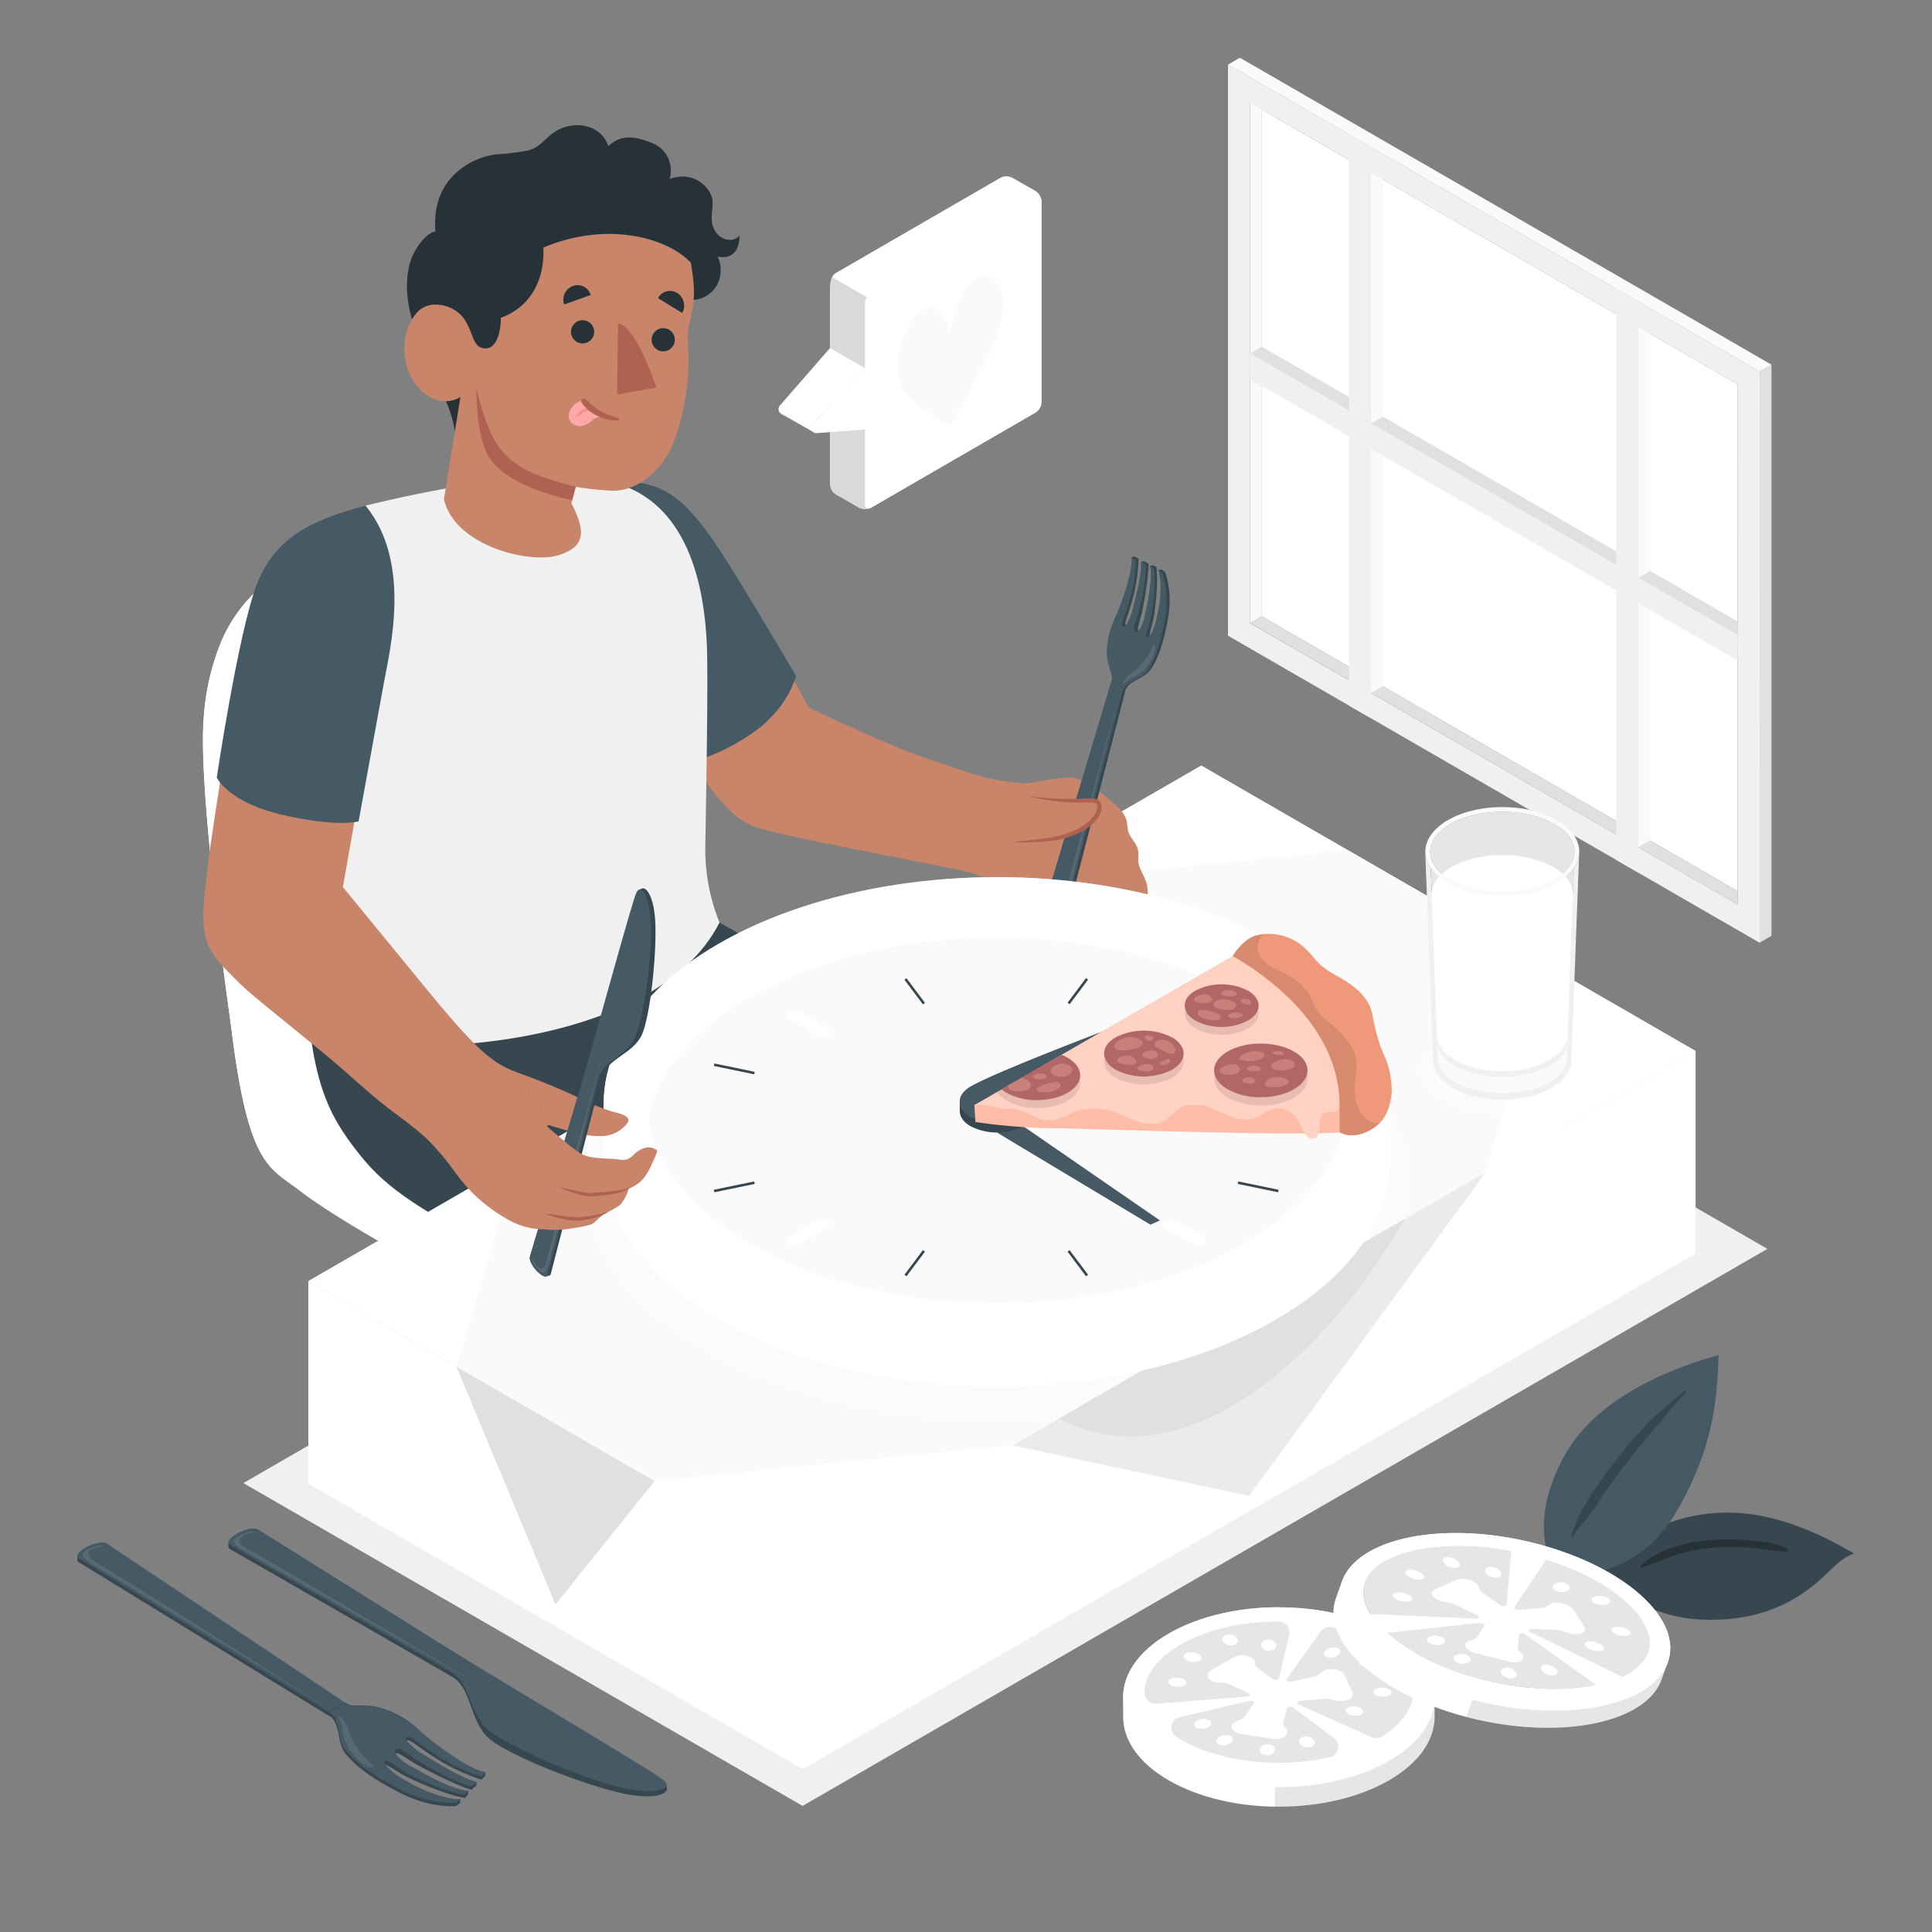 <svg xmlns="http://www.w3.org/2000/svg" viewBox="0 0 500 500"><rect x="0" y="0" width="500" height="500" fill="#808080" stroke="none"/><g id="freepik--Shadow--inject-355"><polygon id="freepik--shadow--inject-355" points="207.71 467.37 62.98 383.82 312.68 239.66 457.4 323.21 207.71 467.37" style="fill:#f0f0f0"></polygon></g><g id="freepik--Window--inject-355"><g id="freepik--window--inject-355"><g id="freepik--window--inject-355"><g id="freepik--Frame--inject-355"><polygon points="326.57 24.87 323.51 26.58 323.51 161.24 326.57 159.52 326.57 24.87" style="fill:#fafafa"></polygon><polygon points="326.57 159.52 326.58 28.36 449.71 99.45 449.69 230.6 326.57 159.52" style="fill:#fff"></polygon><path d="M455.41,244V96.16L317.81,16.72v147.8Zm-131.9-82.72V26.58l126.2,72.87V234.1Z" style="fill:#f0f0f0"></path><polygon points="323.51 161.24 326.57 159.52 449.69 230.6 449.71 234.1 323.51 161.24" style="fill:#e0e0e0"></polygon><polygon points="357.88 46.42 354.81 44.65 354.81 179.31 357.88 177.6 357.88 46.42" style="fill:#fafafa"></polygon><polygon points="427.05 86.36 423.98 84.59 423.98 219.25 427.05 217.53 427.05 86.36" style="fill:#fafafa"></polygon><polygon points="455.4 243.96 458.46 242.19 458.46 94.38 455.41 96.16 455.4 243.96" style="fill:#e0e0e0"></polygon><polygon points="458.46 94.38 455.41 96.16 317.81 16.72 320.87 14.94 458.46 94.38" style="fill:#fafafa"></polygon><polygon points="449.71 160.83 449.71 164.37 323.5 91.5 326.55 89.72 449.71 160.83" style="fill:#e0e0e0"></polygon></g><polygon points="449.7 170.94 449.71 164.37 323.5 91.5 323.51 98.08 449.7 170.94" style="fill:#f0f0f0"></polygon><polygon points="423.98 225.82 418.3 222.54 418.3 74.73 423.98 78.02 423.98 225.82" style="fill:#f0f0f0"></polygon><polygon points="354.82 185.89 349.14 182.61 349.14 34.8 354.82 38.09 354.82 185.89" style="fill:#f0f0f0"></polygon><polygon points="423.98 149.51 427.05 147.75 427.05 86.36 423.98 84.59 423.98 149.51" style="fill:#fafafa"></polygon><polygon points="354.84 109.59 357.91 107.83 357.91 46.44 354.84 44.67 354.84 109.59" style="fill:#fafafa"></polygon></g></g></g><g id="freepik--Character--inject-355"><g id="freepik--character--inject-355"><g id="freepik--character--inject-355"><g id="freepik--Chair--inject-355"><g id="freepik--chair--inject-355"><path d="M57.19,166.19a63.17,63.17,0,0,0-4.47,19.64c-1.28,15,4,57.89,7.08,79.68h0c4.43,36.43,9.85,36.49,17.75,42.59,13.57,10.48,52.62,31,65.51,36.12,23.37,9.19,42.47-5,56.71-12a330.5,330.5,0,0,0,37.73-22.34c3.56-2.6,5.4-5.22,5.37-8,0-1.08,0-5.56,0-6.71,0-3.52-3.1-7.29-9.64-11.53-12.07-7.83-55.69-33.27-72.6-42.63a.16.16,0,0,0-.14-.14c-13-7.9-21-55.65-30-84.21-.19-.6-.38-1.2-.58-1.77s-.32-.9-.47-1.33c-.57-1.55-1.15-3-1.77-4.27" style="fill:#FFFFFF"></path><path d="M242.87,295.16c0-3.52-3.1-7.29-9.64-11.53-12.07-7.83-55.69-33.27-72.6-42.63a.16.16,0,0,0-.14-.14c-13-7.9-21-55.65-30-84.21a54.68,54.68,0,0,0-1.88-5.25l-.17-.38c-.16-.38-.33-.77-.51-1.16-.09-.19-.17-.4-.26-.58h0a27.4,27.4,0,0,0-6-8.68,13,13,0,0,0-3-2.07c-1.46-.83-4.53-2.54-5.3-3-8.84-5.28-20.42,1.06-34.86,9-9,4.92-16.65,10.78-21.31,21.68h0a63.17,63.17,0,0,0-4.47,19.64c-1.28,15,4,57.89,7.08,79.68h0c4.43,36.43,9.85,36.49,17.75,42.59,13.57,10.48,52.62,31,65.51,36.12,23.37,9.19,42.47-5,56.71-12a330.5,330.5,0,0,0,37.73-22.34c3.56-2.6,5.4-5.22,5.37-8C242.84,300.79,242.87,296.31,242.87,295.16Z" style="fill:#FFFFFF"></path><path d="M242.87,295.16c0-3.52-3.1-7.29-9.64-11.53-12.07-7.83-55.69-33.27-72.6-42.63a.16.16,0,0,0-.14-.14c-13-7.9-21-55.65-30-84.21a54.68,54.68,0,0,0-1.88-5.25l-.17-.38c-.16-.38-.33-.77-.51-1.16-.09-.19-.17-.4-.26-.58h0a27.4,27.4,0,0,0-6-8.68,13,13,0,0,0-3-2.07c-1.46-.83-4.53-2.54-5.3-3-8.84-5.28-20.42,1.06-34.86,9-9,4.92-16.65,10.78-21.31,21.68h0a63.17,63.17,0,0,0-4.47,19.64c-1.28,15,4,57.89,7.08,79.68h0c4.43,36.43,9.85,36.49,17.75,42.59,13.57,10.48,52.62,31,65.51,36.12,23.37,9.19,42.47-5,56.71-12a330.5,330.5,0,0,0,37.73-22.34c3.56-2.6,5.4-5.22,5.37-8C242.84,300.79,242.87,296.31,242.87,295.16Z" style="fill:#fff;opacity:0.25"></path><path d="M199.76,325.42a330.88,330.88,0,0,0,37.73-22.35c8.1-5.89,7.35-11.91-4.26-19.44-16.13-10.46-81.87-47.77-81.87-47.77S68.24,284.92,71.81,294s55,37.09,71.23,43.46C166.42,346.63,185.52,332.45,199.76,325.42Z" style="fill:#FFFFFF"></path><path d="M199.76,325.42a330.88,330.88,0,0,0,37.73-22.35c8.1-5.89,7.35-11.91-4.26-19.44-16.13-10.46-81.87-47.77-81.87-47.77S68.24,284.92,71.81,294s55,37.09,71.23,43.46C166.42,346.63,185.52,332.45,199.76,325.42Z" style="fill:#fff;opacity:0.6"></path><path d="M118.66,138.53c-8.75-4.59-20.12,1.65-34.18,9.35-9,4.94-16.69,10.8-21.35,21.75l-5.94-3.44c4.66-10.9,12.32-16.76,21.31-21.68,14.44-7.91,26-14.25,34.86-9C114.13,136,117.2,137.7,118.66,138.53Z" style="fill:#FFFFFF"></path><path d="M118.66,138.53c-8.75-4.59-20.12,1.65-34.18,9.35-9,4.94-16.69,10.8-21.35,21.75l-5.94-3.44c4.66-10.9,12.32-16.76,21.31-21.68,14.44-7.91,26-14.25,34.86-9C114.13,136,117.2,137.7,118.66,138.53Z" style="fill:#fff;opacity:0.5"></path><path d="M130.45,156.65c-.19-.6-3.2-11.08-8.84-16.05A14.25,14.25,0,0,0,112,137c-7.64,0-16.81,5-27.56,10.93-.9.49-1.79,1-2.66,1.51-.34.19-.67.4-1,.6s-.8.49-1.19.75-.58.36-.87.56a50.54,50.54,0,0,0-5.42,4.12c-.28.24-.54.48-.81.74a37.14,37.14,0,0,0-3.07,3.19c-.18.2-.36.41-.52.61s-.42.5-.61.76-.39.52-.59.78-.38.52-.57.8A39.23,39.23,0,0,0,65,165.75a4.09,4.09,0,0,0-.25.46c-.18.31-.35.64-.51,1s-.47,1-.7,1.44c-2.45,5.4-4.15,12.08-4.87,20.59-2.08,24.73,6.59,100.54,15.09,107.59,0,0-1.3-8,15.8-18.76,11.63-7.31,19.79-13.46,32.2-19.55,30.24-14.85,38.71-17.63,38.71-17.63C147.49,233,139.46,185.21,130.45,156.65Z" style="fill:#FFFFFF"></path><path d="M130.45,156.65c-.19-.6-3.2-11.08-8.84-16.05A14.25,14.25,0,0,0,112,137c-7.64,0-16.81,5-27.56,10.93-.9.49-1.79,1-2.66,1.51-.34.19-.67.4-1,.6s-.8.49-1.19.75-.58.36-.87.56a50.54,50.54,0,0,0-5.42,4.12c-.28.24-.54.48-.81.74a37.14,37.14,0,0,0-3.07,3.19c-.18.2-.36.41-.52.61s-.42.5-.61.76-.39.52-.59.78-.38.52-.57.8A39.23,39.23,0,0,0,65,165.75a4.09,4.09,0,0,0-.25.46c-.18.31-.35.64-.51,1s-.47,1-.7,1.44c-2.45,5.4-4.15,12.08-4.87,20.59-2.08,24.73,6.59,100.54,15.09,107.59,0,0-1.3-8,15.8-18.76,11.63-7.31,19.79-13.46,32.2-19.55,30.24-14.85,38.71-17.63,38.71-17.63C147.49,233,139.46,185.21,130.45,156.65Z" style="fill:#fff;opacity:0.4"></path></g></g><g id="freepik--character--inject-355"><g id="freepik--Bottom--inject-355"><path d="M250.64,283l-70,40.42-51.88-61,53.91-25.58S226.7,260.23,250.64,283Z" style="fill:#37474f"></path><path d="M214.9,303.61l-26.26,15.16c-12.45-19.41-22.46-35.86-22.46-35.86l2.25-.37c12.21-5.35,17.2-29.54,17.2-29.54,1.49,6.61,1.76,20-2.32,25C189,282.17,198.32,289.81,214.9,303.61Z" style="fill:#263238"></path><path d="M210.75,306l-54.91,31.7c-6.61-3.35-13.89-7.1-21.43-11C108.89,313.28,100.35,308,93,298.72,84.57,288.1,80.17,279.38,78.92,250l103.45-13c8.57,22.33-4,41.63-4,41.63S196.5,293.77,210.75,306Z" style="fill:#37474f"></path></g><g id="freepik--Top--inject-355"><path d="M154.67,124.57c12.92-.13,20.64,2.41,29.71,16.31,14.25,21.83,24.85,42.18,24.85,42.18s19.06,9.18,29,12.64c9.3,3.23,13,4.59,17,5.53a58.89,58.89,0,0,0,10.14,1.53s-4.68,25-15.12,22.82c-16.2-3.39-44.9-8.74-52.53-10.88s-10.16-5.86-17.55-15.65c-7.52-10-23.29-36.49-23.29-36.49Z" style="fill:#c8856a"></path><path d="M154.67,124.17c11.76.24,16.12,1.13,21.65,5.9s10.8,13.51,15.75,21.54S206,174.9,206,174.9s-1.93,8.55-11.65,15.08-16.51,7.36-16.51,7.36L154.2,163.42Z" style="fill:#455a64"></path><path d="M182.92,166.65c-1.35-29.12-13.49-40.79-28.25-42.48,0,0-19.24-.79-31,.9-14.29,2.07-29.07,5.79-29.07,5.79-5.72,2.66-15.23,25.17-16.26,45.71C77.6,191.16,77,202.18,77,220.63s-.13,27.1,2.93,46.36c20.13,7.72,89.16,5.57,106.28-28.25a50.14,50.14,0,0,1-3.66-20.36C182.69,208.6,183.34,175.8,182.92,166.65Z" style="fill:#f0f0f0"></path><g id="freepik--Head--inject-355"><path d="M117.86,113.46c-.19-8.24-7-17.8-9.55-25.34-2.48-7.26-3.79-12.81-2.47-19.1.79-3.73,3.9-8.49,6.85-9.15-1.19-14.46,10.26-19.42,16-19.94a60.16,60.16,0,0,0,8-1c3.22-.83,4.26-3.17,7-4.88,4.73-3,11.83-2,13.74,3.79,3.33-3.21,7.11-2.56,11.34-.81a7.58,7.58,0,0,1,4.5,9.31c6.35-2.43,11.13,2.5,11.16,6,0,2.6-.83,4.67.51,7.19,1.5,2.84,5,3.31,6.43,1.4.08,3.7-1.74,6.25-5.63,5.48a8.26,8.26,0,0,1,0,7,7.56,7.56,0,0,1-7.53,4.18c-.7,1.93-1.05,3.73-2.55,5.26a13.17,13.17,0,0,1-5.22,3.49c-6.35,2-13,1.92-19.63,2.31l-7.82.47c-.45,0-2.77-.17-3.1.18Z" style="fill:#263238"></path><path d="M109.64,101.64c5.16,4.2,9.52,1.1,9.52,1.1l-4.27,26.46c2.75,12,21.86,16.73,29.38,14.55s7.24-6.5,3.59-13.52L149,126a77.63,77.63,0,0,0,9.63,1c6.42.06,12.63-5.27,15.43-11.83a60.93,60.93,0,0,0,4-26,19.54,19.54,0,0,1,.63-6.67c1.46-5.77.9-9.34.11-14.49-6.13-6.6-21.89-10.84-38.18-3.93.43,9.16-4.06,15.71-11,18.15,0,2.45-.64,8.57-4.57,7.88-2.84-.5-2.5-4.1-5-7.67s-9.16-5.41-12.48-1.16C102.91,87.12,104,97,109.64,101.64Z" style="fill:#c8856a"></path><path d="M148,105.47a3.53,3.53,0,0,0-.79,1.76,2.31,2.31,0,0,0,0,.87,2.54,2.54,0,0,0,1.59,1.91,3.39,3.39,0,0,0,1.51.29A5.4,5.4,0,0,0,153,109a4.91,4.91,0,0,1,2.77-1.23,16.17,16.17,0,0,1-2.43-1.76,5.85,5.85,0,0,1-1-.91,12,12,0,0,1-.83-1.27.49.49,0,0,0-.23-.24.44.44,0,0,0-.32,0,6.76,6.76,0,0,0-2.49,1.27A4.32,4.32,0,0,0,148,105.47Z" style="fill:#ffa8a7"></path><path d="M152.9,105.86c-.15-.47-.72-.3-1.07-.21a4.73,4.73,0,0,0-1.53.7,3.33,3.33,0,0,0-.74.71,5.8,5.8,0,0,0-.47.93s0,.11,0,.07a6.56,6.56,0,0,1,.73-.54l.8-.53a5.81,5.81,0,0,1,1.56-.66C152.47,106.27,153,106.28,152.9,105.86Z" style="fill:#f28f8f"></path><path d="M159.72,102.11l10.11-1.82c-2.85-8.6-7-16.58-9.88-16.55Z" style="fill:#af6152"></path><path d="M150.94,103.17a1,1,0,0,1,.5.11,5.06,5.06,0,0,1,1.2,1,15.45,15.45,0,0,0,4.67,3,11.6,11.6,0,0,0,1.13.39l1.3.39a.74.74,0,0,1,.4.21c.68.81-1.77.49-2,.45a12.4,12.4,0,0,1-2.73-.74,10.85,10.85,0,0,1-4.54-3.28,1.8,1.8,0,0,1-.41-.77.65.65,0,0,1,.36-.73A.27.27,0,0,1,150.94,103.17Z" style="fill:#af6152"></path><path d="M149,126c-9.83-2.64-17.27-4.83-21.42-12.84-2.6-5-4.29-12.73-4.29-12.73s-.27,9,2.11,15.48c1.85,5,7.2,9.95,22.68,13.58Z" style="fill:#af6152"></path><path d="M153.75,86.28a3,3,0,1,1-2.67-3.39A3,3,0,0,1,153.75,86.28Z" style="fill:#263238"></path><path d="M152.86,76.35,146,78.81A3.82,3.82,0,0,1,148.27,74,3.54,3.54,0,0,1,152.86,76.35Z" style="fill:#263238"></path><path d="M176.55,81l-6.26-3.86a3.54,3.54,0,0,1,5-1.3A3.87,3.87,0,0,1,176.55,81Z" style="fill:#263238"></path><path d="M174.57,88.58a3,3,0,1,1-2.36-3.6A3,3,0,0,1,174.57,88.58Z" style="fill:#263238"></path></g></g></g></g><g id="freepik--Table--inject-355"><polygon points="207.73 405.41 79.8 331.55 310.89 198.13 438.81 271.99 207.73 405.41" style="fill:#FFFFFF"></polygon><polygon points="207.73 405.41 79.8 331.55 310.89 198.13 438.81 271.99 207.73 405.41" style="fill:#fff;opacity:0.8"></polygon><polygon points="79.8 331.55 79.8 383.96 207.73 457.82 207.73 405.41 79.8 331.55" style="fill:#FFFFFF"></polygon><polygon points="79.8 331.55 79.8 383.96 207.73 457.82 207.73 405.41 79.8 331.55" style="fill:#fff;opacity:0.5"></polygon><polygon points="207.73 457.82 438.82 324.4 438.81 271.99 207.73 405.41 207.73 457.82" style="fill:#FFFFFF"></polygon><polygon points="207.73 405.41 438.81 271.99 438.82 324.4 207.73 457.82 207.73 405.41" style="fill:#fff;opacity:0.65"></polygon><polygon points="384.54 303.32 323.27 387.14 262 374.07 384.54 303.32" style="fill:#ebebeb"></polygon><polygon points="118.11 353.67 143.76 415.22 169.42 383.29 118.11 353.67" style="fill:#e0e0e0"></polygon><polygon points="384.36 303.43 400.54 249.89 348.8 220.02 257.18 229.14 134.05 300.23 118.11 353.59 169.51 383.27 262 374.07 384.36 303.43" style="fill:#fafafa"></polygon></g><g id="freepik--shadow--inject-355"><path d="M274.12,367.07c12.53,7,28,6.45,44.73-3.22s32.23-27,44.75-48.44Z" style="fill:#e0e0e0"></path><path d="M333.54,262.53c-29.21-16.87-71.14-21.9-108-15.14l-69.32,40c-11.69,21.26-2.94,45.45,26.26,62.31,25,14.41,59.2,20.19,91.61,17.35l89.48-51.66C368.51,296.7,358.5,276.94,333.54,262.53Z" style="fill:#FFFFFF;opacity:0.2"></path></g><g id="freepik--Hand--inject-355"><path d="M250.27,225.58l5.16,1.67a42.87,42.87,0,0,0,7.2,1.89c2.34.33,5.19-.72,7.33-.14,1,.26,4.4,1.46,4.85,2.43s-.28,2.17-.23,3.09a12,12,0,0,0,1,3.66c.71,1.77,1.52,3.68,3.18,4.62.5.28,1.06.46,1.53.77a19.64,19.64,0,0,1,2.08,2.1,4.79,4.79,0,0,0,5,.78,8.59,8.59,0,0,0,2.84-2.43,52.41,52.41,0,0,0,3.56-4.68c2.16-3.2,4-7.11,2.94-10.81-.6-2-2-3.75-2.14-5.83a23.54,23.54,0,0,0,0-2.52c-.3-1.92-2.11-3.28-2.62-5.15-.18-.69-.18-1.42-.29-2.12-.41-2.56-2.59-4.29-4.45-5.91a37.19,37.19,0,0,0-6.36-4.48,9.38,9.38,0,0,0-3-1.2,10,10,0,0,0-2.67,0c-3.34.34-6.55,1-9.84,1.43-2.9.39-6.1,1.12-8.52,3-2.66,2.08-4.12,5.53-5.55,8.48-1.63,3.35-3.23,6.75-4.69,10.16Z" style="fill:#c8856a"></path><g id="freepik--Fork--inject-355"><path d="M275.88,238.23l15.33-59.34a16.21,16.21,0,0,1-2.77-2.83l-.77.2-17.18,57.45c-.49,1.77,2.89,5.52,4.18,5.19l.78-.19A.64.64,0,0,0,275.88,238.23Z" style="fill:#37474f"></path><path d="M270.49,233.71c-.57,2,4.05,6.76,4.62,4.71l15.33-59.34a15.81,15.81,0,0,1-2.77-2.82Z" style="fill:#455a64"></path><path d="M289.71,179.6l-13.62,53.2c-1,4-1.35,6.43-3.23,4.51-2.21-2.24-1.7-3.06-1.7-3.06a6,6,0,0,0,1.49,2.26c1.19,1.11,2-.34,2.6-3.26S289.71,179.6,289.71,179.6Z" style="fill:#fff;opacity:0.1"></path><path d="M300.55,147.39l-.76.18s1.91,4.48-.3,11.81a12,12,0,0,1-1.95,5.24c-.2-.53.84-3.13,1.2-5.74,1.17-8.41.53-12.17.53-12.17l-.88-.42-.77.19s1.27,1.76-1.2,12.33c-.45,3.16-1.14,3.8-1.77,4.5-.54-.3.59-3.16,1-5.4,1.81-9.28,1.57-12,1.57-12l-1.14-.68-.77.19s.74,1.56-2.24,12.64a12.56,12.56,0,0,1-1.65,3.82c-.52-.49.24-1.93,1.16-5a43.33,43.33,0,0,0,2.06-12.3l-1-.55-.76.19s1.34,4-4.54,16.34a19.56,19.56,0,0,0-1.77,9.57c.37,3,1.66,4.46,1.09,6.16a10.63,10.63,0,0,0,2.77,2.82,3.07,3.07,0,0,1,.22-.6c.18.14.36.29.54.42.67-2.84,4.89-3.21,6.55-5.6s3.1-5.64,4.48-12.91c1.41-7.48-.73-12.43-.73-12.43Z" style="fill:#37474f"></path><path d="M299.79,147.57s1.43,3.62-.3,11.81c-.6,2.82-1.82,6-2.6,5.57s.63-3.1,1.09-5.88c1.47-8.85.53-12.18.53-12.18l-.89-.41s.92,2.76-1.2,12.33c-.6,2.67-1.72,5.2-2.66,4.68s.48-3.14,1-5.4c2.22-9.09,1.69-12,1.69-12l-1.15-.67s.46,2.73-2.24,12.64c-.65,2.38-1.67,4.42-2.4,4.06s.09-1.77,1.15-5.05c2.58-8,2.05-12.31,2.05-12.31l-1-.54s.69,4-4.54,16.34c-1,2.42-2.13,6.6-1.77,9.57s1.66,4.46,1.09,6.16a10.63,10.63,0,0,0,2.77,2.82c.67-2.84,4.88-3.2,6.55-5.6s3.1-5.63,4.48-12.9c1.41-7.48-.74-12.44-.74-12.44Z" style="fill:#455a64"></path><path d="M293.77,173.42c-.68.54-1.41,1-2,1.61a3.51,3.51,0,0,0-1.14,2.26,8.31,8.31,0,0,1,1.74-1.5c.48-.29,1-.51,1.5-.77a10,10,0,0,0,4.53-5.08c.14-.36,1.12-3,.25-2.95-.34,0-.73,1.17-.89,1.46-.32.58-.66,1.15-1,1.69A14.59,14.59,0,0,1,293.77,173.42Z" style="fill:#fff;opacity:0.1"></path></g><path d="M265.86,206a79.85,79.85,0,0,0,13.65,1.23c2.81-.11,4.4-.42,4.77.69s.7,4.11-4.19,6.63-18.61,3.62-18.61,3.62Z" style="fill:#c8856a"></path><path d="M265.86,206a50.56,50.56,0,0,0,5.76.55c1.93.13,3.86.2,5.78.2,1,0,1.9,0,2.86-.07a14.56,14.56,0,0,1,3,0,2.14,2.14,0,0,1,1.58,1,2.73,2.73,0,0,1,.19,1.79,6.47,6.47,0,0,1-1.38,2.83,13.3,13.3,0,0,1-4.89,3.49,21.47,21.47,0,0,1-5.68,1.69,54.35,54.35,0,0,1-5.82.48c-1.94.06-3.88,0-5.8.2,3.81-.8,7.72-.79,11.46-1.61a23.49,23.49,0,0,0,5.38-1.74,12.5,12.5,0,0,0,4.43-3.25,5.4,5.4,0,0,0,1.19-2.3c.16-.91,0-1.36-.86-1.51-1.7-.25-3.79.13-5.71-.08A55.71,55.71,0,0,1,265.86,206Z" style="fill:#af6152"></path></g><g id="freepik--Clock--inject-355"><g id="freepik--clock--inject-355"><path d="M359.85,286.07v14.21h0c-.12,15-10,29.88-29.81,41.29-39.76,23-104.23,23-144,0-19.76-11.41-29.69-26.34-29.81-41.29h0V286.07l12.72,2.06A76.38,76.38,0,0,1,186,275c39.77-23,104.24-23,144,0a76.53,76.53,0,0,1,17,13Z" style="fill:#FFFFFF"></path><path d="M359.85,286.07v14.21h0c-.12,15-10,29.88-29.81,41.29-39.76,23-104.23,23-144,0-19.76-11.41-29.69-26.34-29.81-41.29h0V286.07l12.72,2.06A76.38,76.38,0,0,1,186,275c39.77-23,104.24-23,144,0a76.53,76.53,0,0,1,17,13Z" style="fill:#fff;opacity:0.4"></path><path d="M196.07,346.63a104.64,104.64,0,0,1-10-5.06c-19.76-11.41-29.69-26.34-29.81-41.29h0V286.07l12.72,2.06c1.07-1.12,2.21-2.21,3.41-3.29l23.73,5.85Z" style="fill:#FFFFFF;opacity:0.4"></path><ellipse cx="258.03" cy="285.79" rx="101.82" ry="58.79" style="fill:#FFFFFF"></ellipse><ellipse cx="258.03" cy="285.79" rx="101.82" ry="58.79" style="fill:#fff;opacity:0.6"></ellipse><path d="M344.82,272.81c8.92,15.47,1.28,32.19-20.45,44.73-36,20.77-96.72,20.77-132.68,0-9.42-5.45-16.49-11.94-20.44-18.79C162.32,283.3,170,266.57,191.69,254c36-20.77,96.72-20.77,132.68,0,9.42,5.45,16.49,11.94,20.44,18.79Z" style="fill:#FFFFFF"></path><path d="M344.82,271.66c8.92,16.84,1.28,35-20.45,48.7-36,22.61-96.72,22.61-132.68,0-9.42-5.92-16.49-13-20.44-20.45-8.93-16.84-1.29-35,20.44-48.7,36-22.61,96.72-22.61,132.68,0,9.42,5.92,16.49,13,20.44,20.45Z" style="fill:#FFFFFF"></path><path d="M344.82,271.66c8.92,16.84,1.28,35-20.45,48.7-36,22.61-96.72,22.61-132.68,0-9.42-5.92-16.49-13-20.44-20.45-8.93-16.84-1.29-35,20.44-48.7,36-22.61,96.72-22.61,132.68,0,9.42,5.92,16.49,13,20.44,20.45Z" style="fill:#fff;opacity:0.4"></path><path d="M191.6,259.6c-13.84,8.7-21.94,19.24-23.71,30.1a30.71,30.71,0,0,0,3.36,10.21c3.95,7.46,11,14.53,20.44,20.45,36,22.61,96.72,22.61,132.68,0,13.84-8.7,21.93-19.24,23.71-30.09a31,31,0,0,0-3.36-10.22h0c-4-7.45-11-14.53-20.45-20.45C288.31,237,227.55,237,191.6,259.6Z" style="fill:#fafafa"></path><path d="M311.49,321.75a3.5,3.5,0,0,1-3.15-.07l-6.76-3.9c-.9-.52-.95-1.33-.11-1.81a3.52,3.52,0,0,1,3.16.07l6.76,3.9C312.29,320.46,312.34,321.27,311.49,321.75Z" style="fill:#FFFFFF"></path><path d="M311.49,262a3.5,3.5,0,0,0-3.15.07l-6.76,3.9c-.9.52-.95,1.33-.11,1.81a3.52,3.52,0,0,0,3.16-.07l6.76-3.89C312.29,263.31,312.34,262.49,311.49,262Z" style="fill:#FFFFFF"></path><path d="M204.24,321.75a3.5,3.5,0,0,0,3.15-.07l6.76-3.9c.91-.52.95-1.33.11-1.81a3.52,3.52,0,0,0-3.16.07l-6.75,3.9C203.44,320.46,203.4,321.27,204.24,321.75Z" style="fill:#FFFFFF"></path><path d="M204.24,262a3.5,3.5,0,0,1,3.15.07l6.76,3.9c.91.52.95,1.33.11,1.81a3.52,3.52,0,0,1-3.16-.07l-6.75-3.89C203.44,263.31,203.4,262.49,204.24,262Z" style="fill:#FFFFFF"></path></g><polygon points="257.98 293.08 297.73 316.95 300.18 315.84 264.83 291.47 257.98 293.08" style="fill:#455a64"></polygon><path d="M302.46,264.44l-4-2.43s-39.26,14.59-47.27,19.21c-1.88,1.09-2.81,2.51-2.81,3.93v2.38c0,1.42.93,2.85,2.81,3.94a15.06,15.06,0,0,0,13.62,0c8.24-3.31,37.63-24.64,37.63-24.64Z" style="fill:#37474f"></path><path d="M298.48,262s-39.26,14.59-47.27,19.21h0c-3.76,2.17-3.76,5.69,0,7.86a15.06,15.06,0,0,0,13.62,0c8.24-3.31,37.63-24.64,37.63-24.64Z" style="fill:#455a64"></path><path d="M260.25,283.88a4.89,4.89,0,0,0-4.44,0,1.35,1.35,0,0,0,0,2.56,4.89,4.89,0,0,0,4.44,0A1.35,1.35,0,0,0,260.25,283.88Z" style="fill:#263238"></path><rect x="274.96" y="256.19" width="7.96" height="0.66" transform="translate(-93.64 325.76) rotate(-53.13)" style="fill:#37474f"></rect><rect x="236.39" y="252.54" width="0.66" height="7.96" transform="translate(-106.56 193.3) rotate(-36.86)" style="fill:#37474f"></rect><rect x="278.61" y="322.9" width="0.66" height="7.96" transform="translate(-140.33 232.7) rotate(-36.86)" style="fill:#37474f"></rect><rect x="232.74" y="326.55" width="7.96" height="0.66" transform="translate(-166.81 320.09) rotate(-53.12)" style="fill:#37474f"></rect><rect x="320.28" y="276.29" width="10.67" height="0.66" transform="translate(-49.42 71.94) rotate(-11.73)" style="fill:#37474f"></rect><rect x="325.28" y="301.81" width="0.66" height="10.67" transform="translate(-41.13 563.78) rotate(-78.31)" style="fill:#37474f"></rect><rect x="189.7" y="271.28" width="0.66" height="10.67" transform="translate(-119.35 406.67) rotate(-78.31)" style="fill:#37474f"></rect><rect x="184.7" y="306.81" width="10.67" height="0.66" transform="translate(-58.44 45.02) rotate(-11.72)" style="fill:#37474f"></rect></g><g id="freepik--Arm--inject-355"><path d="M158,287.53a53.79,53.79,0,0,1-5.38-2.07,167.9,167.9,0,0,0-19.08-8l8.89,13.85c4.35,1.23,8.72,2.86,13.33,2.7a8.39,8.39,0,0,0,6.61-3.38C163.75,288.58,159.37,288,158,287.53Z" style="fill:#c8856a"></path><g id="freepik--Knife--inject-355"><path d="M142.55,329.66l15.32-59.34a16.45,16.45,0,0,1-2.76-2.82l-.77.19-17.18,57.45c-.49,1.77,2.89,5.52,4.18,5.19l.78-.19A.63.63,0,0,0,142.55,329.66Z" style="fill:#37474f"></path><path d="M169.6,238.93c-.27-6.58-2.2-9.36-3.38-9a9.69,9.69,0,0,0-.9.38c-1.08,2.27-9.64,34.7-14,50l4.36-1.32c1.15-5,8.39-6.19,10.55-11.48S169.92,247,169.6,238.93Z" style="fill:#37474f"></path><path d="M137.16,325.14c-.57,2.05,4.05,6.76,4.62,4.71l15.32-59.33a15.85,15.85,0,0,1-2.76-2.83Z" style="fill:#455a64"></path><path d="M168.47,239.43c-.32-8.09-2.7-10.68-3.78-8.42s-9.81,34.32-14.23,49.64l4.37-1.33c1.14-5,7.49-5.9,9.65-11.19S168.8,247.52,168.47,239.43Z" style="fill:#455a64"></path><path d="M156.37,271l-13.61,53.2c-1,4-1.36,6.43-3.24,4.52-2.2-2.25-1.69-3.07-1.69-3.07a6.08,6.08,0,0,0,1.48,2.26c1.2,1.11,2-.34,2.61-3.26S156.37,271,156.37,271Z" style="fill:#fff;opacity:0.1"></path></g><path d="M170.05,297.73a3.41,3.41,0,0,0-3.15-.66,6.66,6.66,0,0,0-2.83,1.69,5.38,5.38,0,0,1-1.71,1.26,4.67,4.67,0,0,1-2.23.05c-3-.41-6.91,0-9.63-1.42a28.73,28.73,0,0,1-4.37-3.29l-.21-.17c-1.49-1.19-2.94-2.43-4.36-3.7.07-.32.55-.31.88-.22l-8.89-13.85c-6.24-2.28-10.55-6.06-23.38-21.71L88.74,229.57S97,183.2,97.88,174.7c2.05-19.29,2.13-35.33-6.39-41.62-14.06,3.54-24.95,10.49-28.68,33.07-5.48,33.23-8.5,53-9.13,58.72-1.48,13.32-2.35,18.58,4.28,25.51,6.39,6.67,6.52,6.38,25.19,21.68,8.28,6.78,11.54,10.45,19.43,16.32,7.57,5.62,8.68,7,11.67,10.46s4.18,5.93,8.06,9.92a44,44,0,0,0,9.51,7.07,18.76,18.76,0,0,0,8.82,2.32,27.24,27.24,0,0,0,8.11-.38,22.5,22.5,0,0,0,4.18-.88c1.09-.44,1.83-1.53,2.76-2.22,1.19-.89,3.92-2,4.95-3a11.56,11.56,0,0,0,2.09-4.08,8.76,8.76,0,0,0,4.28-3.23,20.49,20.49,0,0,0,1.73-3.19C168.9,300.79,170.28,297.94,170.05,297.73Z" style="fill:#c8856a"></path><path d="M163.41,307.23a11.79,11.79,0,0,1-4.55,1.71,42.18,42.18,0,0,1-4.84.63c-.4,0-.75.09-1.26.09a8.65,8.65,0,0,1-1.27-.15,20.2,20.2,0,0,1-2.38-.6,35.31,35.31,0,0,1-4.53-1.74l4.72,1.05c.79.15,1.57.34,2.34.43a9.14,9.14,0,0,0,1.14.11c.3,0,.75-.07,1.15-.11,1.62-.13,3.22-.24,4.81-.4A18.32,18.32,0,0,0,163.41,307.23Z" style="fill:#af6152"></path><path d="M157.49,313.61a13.85,13.85,0,0,1-3.92,1.64,21.56,21.56,0,0,1-4.24.69,17.57,17.57,0,0,1-4.3-.63,33.34,33.34,0,0,1-4.06-1.23c1.42.14,2.81.35,4.21.54a31.4,31.4,0,0,0,4.09.4A35.66,35.66,0,0,0,157.49,313.61Z" style="fill:#af6152"></path><path d="M94.6,130.86c-14,3.74-23.56,8.21-28.27,20.75S56.1,201.23,56.1,201.23s2.92,6.46,17.22,9.71,19.49,1.62,19.49,1.62,4.87-26.79,6.5-35.65S106.62,145.48,94.6,130.86Z" style="fill:#455a64"></path></g></g></g><g id="freepik--Drink--inject-355"><g id="freepik--Glass--inject-355"><path id="freepik--shadow--inject-355" d="M373.68,285c8.36,4.63,21.89,4.63,30.24,0s8.35-12.14,0-16.77-21.88-4.64-30.24,0S365.34,280.38,373.68,285Z" style="fill:#FFFFFF;opacity:0.2"></path><g id="freepik--glass--inject-355"><path d="M370.26,224.63,371.91,268h0a5.61,5.61,0,0,0,.5,2.09,10,10,0,0,0,4.45,4.39c6.59,3.69,17.29,3.69,23.89,0a9.93,9.93,0,0,0,4.43-4.39,5.8,5.8,0,0,0,.49-1.82v0a5.06,5.06,0,0,0,0-.55v0l1.63-43a7.51,7.51,0,0,0,1.39-4l-2,53.47,0,.58c-.2,2.49-1.95,4.95-5.23,6.85-7,4-18.36,4-25.36,0-3.41-2-5.16-4.55-5.24-7.14v-.18l-2-53.58A7.47,7.47,0,0,0,370.26,224.63Z" style="fill:#f0f0f0"></path><path d="M374.72,228.55c7.77,4.49,20.39,4.49,28.17,0a13.31,13.31,0,0,0,4.43-3.89l-1.63,43v0l0,.55v0a5.8,5.8,0,0,1-.49,1.82,9.93,9.93,0,0,1-4.43,4.39c-6.6,3.69-17.3,3.69-23.89,0a10,10,0,0,1-4.45-4.39,5.61,5.61,0,0,1-.5-2.09h0l-1.65-43.34A13.41,13.41,0,0,0,374.72,228.55Z" style="fill:#e6e6e6"></path><path d="M405.68,268.11c-.14,2.31-1.79,4.59-4.93,6.35-6.6,3.69-17.3,3.69-23.9,0-3.14-1.76-4.79-4-4.93-6.35l-1.4-36.31c-.15-2.7,1.63-5.43,5.35-7.49,7.14-4,18.72-4,25.86,0,3.72,2.06,5.5,4.79,5.35,7.49Z" style="fill:#FFFFFF"></path><path d="M405.68,268.11c-.14,2.31-1.79,4.59-4.93,6.35-6.6,3.69-17.3,3.69-23.9,0-3.14-1.76-4.79-4-4.93-6.35l-1.4-36.31c-.15-2.7,1.63-5.43,5.35-7.49,7.14-4,18.72-4,25.86,0,3.72,2.06,5.5,4.79,5.35,7.49Z" style="fill:#fff;opacity:0.45"></path><path d="M400,273.7c-6.2,3.28-16.26,3.28-22.46,0s-6.2-8.58,0-11.86,16.26-3.27,22.46,0S406.23,270.43,400,273.7Z" style="fill:#FFFFFF;opacity:0.3"></path><path d="M401.73,238.65c-7.14,4-18.72,4-25.86,0s-7.14-10.38,0-14.34,18.72-4,25.86,0S408.87,234.69,401.73,238.65Z" style="fill:#fff;opacity:0.7"></path><path d="M375.87,238.66c6.19,3.43,15.71,3.88,22.79,1.37-9.86,1.71-19.12-2.88-18.31-8.8,0-.13,0-.25.07-.38a23.53,23.53,0,0,1-5.7-2.3,17.45,17.45,0,0,1-2.3-1.58C369,230.76,370.17,235.49,375.87,238.66Z" style="fill:#FFFFFF;opacity:0.2"></path><path d="M368.88,220.62v.08a7.47,7.47,0,0,0,1.37,3.93,13.41,13.41,0,0,0,4.46,3.92c7.77,4.49,20.39,4.49,28.17,0a13.31,13.31,0,0,0,4.43-3.89,7.51,7.51,0,0,0,1.39-4c.13-3-1.81-6.1-5.82-8.41-7.78-4.5-20.4-4.5-28.17,0C370.74,214.58,368.79,217.61,368.88,220.62Zm6.73-7.52c7.29-4,19.1-4,26.38,0s7.29,10.59,0,14.64-19.09,4-26.38,0S368.32,217.14,375.61,213.1Z" style="fill:#fafafa"></path><path d="M375.61,227.74c7.29,4,19.1,4,26.38,0s7.29-10.6,0-14.64-19.09-4-26.38,0S368.32,223.69,375.61,227.74Z" style="fill:#e6e6e6"></path><path d="M404.35,226.14a15,15,0,0,1-2.36,1.6c-7.28,4-19.09,4-26.38,0a15,15,0,0,1-2.36-1.6,14.21,14.21,0,0,1,2.62-1.83c7.14-4,18.72-4,25.86,0A14.21,14.21,0,0,1,404.35,226.14Z" style="fill:#FFFFFF"></path><path d="M404.35,226.14a15,15,0,0,1-2.36,1.6c-7.28,4-19.09,4-26.38,0a15,15,0,0,1-2.36-1.6,14.21,14.21,0,0,1,2.62-1.83c7.14-4,18.72-4,25.86,0A14.21,14.21,0,0,1,404.35,226.14Z" style="fill:#fff;opacity:0.65"></path><path d="M401.73,224.31c-.22-.13-.45-.25-.68-.36l0,0c-.36-.18-.74-.35-1.12-.51a26.51,26.51,0,0,0-6.62-1.78c-.63-.08-1.27-.16-1.91-.2s-1.1-.08-1.66-.09h-.91c-.59,0-1.17,0-1.75,0a30.39,30.39,0,0,0-5.95.9,21.8,21.8,0,0,0-5.23,2c-.25.13-.48.27-.71.41l-.13.09-.55.36-.09.06-.55.42,0,0-.56.47a15.66,15.66,0,0,0,2.36,1.6,22.64,22.64,0,0,0,5.17,2C383.07,224.71,393.27,221.78,401.73,224.31Z" style="fill:#FFFFFF;opacity:0.2"></path><path d="M372,270.51l.11,3.32v.23c.22,4.93,7.61,8.88,16.69,8.88s16.42-3.93,16.69-8.83v-.29l.1-3.34c-.89,4.63-8.08,8.24-16.81,8.24S372.92,275.13,372,270.51Z" style="fill:#fafafa"></path><path d="M400.08,274.8c-6.63,3.33-16.84,3.23-23.23-.35-3.14-1.76-4.79-4-4.93-6.34l-1.38-35.58h.07a8,8,0,0,0,2.81,4.45c.62,13.38.73,26.32,4.51,30.78C381.55,272,391,278.16,400.08,274.8Z" style="fill:#FFFFFF;opacity:0.2"></path></g></g></g><g id="freepik--Pizza--inject-355"><g id="freepik--slice-of-pizza--inject-355"><path d="M252.17,285.93l.27,4.44A148.78,148.78,0,0,0,273.61,292c13.58.25,72.68,2.46,75.49.63,4.49-2.91-1-9.71-1-9.71Z" style="fill:#ffbda7"></path><path d="M325.35,242a13.83,13.83,0,0,1,13,4c1.25,1.27,2.28,2.75,3.62,3.92a24.18,24.18,0,0,0,4.18,2.72c3.92,2.21,8,5.07,9,9.77a58.28,58.28,0,0,0,2,8.08c.46,1.23,1,2.4,1.5,3.62a22.68,22.68,0,0,1,1.43,6.35,14.1,14.1,0,0,1-1.92,8.85c-2.2,3.3-7.71,5.87-11.47,3.72V286c-1-2.67-3.85-5.34-5.51-7.67l-9.75-13.56c-.77-1.07-12.27-17.4-12.43-17.3C319,247.43,321.64,242.88,325.35,242Z" style="fill:#f0997a"></path><path d="M350.62,280.65c.3-3.22,1.1-5.93-.42-9a18.74,18.74,0,0,0-3.91-5c-1.9-1.84-4.18-3.21-5.61-5.46-.77-1.21-1.16-2.62-1.86-3.87-1.5-2.68-4.25-4.41-7-5.74-2.47-1.19-5.32-2.47-6.17-5.08a4.78,4.78,0,0,1,1.27-4.7c-.51.06-1,.14-1.55.25-3.71.84-6.35,5.39-6.35,5.39.16-.1,11.66,16.23,12.43,17.3l9.75,13.56c1.66,2.33,4.53,5,5.51,7.67v7.09c3.25,1.86,7.81.19,10.41-2.44C352.16,291,350.21,285,350.62,280.65Z" style="opacity:0.1"></path><path d="M319,247.43A72,72,0,0,1,334.27,259l.19.19c.21.21.42.41.6.63h0c7.4,7.77,11.61,16.7,11.61,26.18H252.18l6.7-3.86,2.47-1.43c.1-.06.21-.11.31-.18Z" style="fill:#ffbda7"></path><path d="M319,247.43A72,72,0,0,1,334.27,259l.19.19c.21.21.42.41.6.63h0c7.4,7.77,11.61,16.7,11.61,26.18H252.18l6.7-3.86,2.47-1.43c.1-.06.21-.11.31-.18Z" style="fill:#fff;opacity:0.3"></path><path d="M263.54,287.26a15.71,15.71,0,0,1,2.21.79c1.91.83,3.82,2,6,1.91s3.92-1.23,5.85-2a15.23,15.23,0,0,1,9.84-.45c2.25.66,4.31,1.83,6.51,2.61s4.72,1.13,6.84.15,3.49-3.06,5.6-4c2.87-1.25,6.16,0,9,1.31s6,2.76,9,1.86c2.19-.66,4-2.52,6.29-2.65,2.82-.17,5.07,2.4,6.19,5,.62,1.41,1.61,3.25,3.11,2.86,1.22-.32,1.52-1.9,1.5-3.17s.05-2.81,1.18-3.4,3,.15,3.67-1a2.17,2.17,0,0,0,.15-1.31,25.4,25.4,0,0,0-1.5-5.41,70.13,70.13,0,0,0-4.28-10.23,49.26,49.26,0,0,0-7.9-10.29,40.83,40.83,0,0,0-8.06-6.73,10.52,10.52,0,0,0-4.31-1.67,11.08,11.08,0,0,0-4,.49c-5.19,1.39-10,3.88-14.75,6.43-1.65.89-3.3,1.78-4.95,2.69-7.65,4.2-15.21,8.57-22.73,13q-5.66,3.32-11.27,6.67l-2.81,1.68c-.75.44-1.52.63-2.26,1.05-1.17.68-2.47,2.38-3.94,2.38,1.89,0,3.67.87,5.55,1.05,1.19.12,2.4,0,3.58.17Z" style="fill:#ffd2c3"></path><path d="M322.93,266.21c2.55-1.47,3.36-3.57,2.43-5.43a5.84,5.84,0,0,0-2.43-2.37,14.91,14.91,0,0,0-13.52,0c-1.78,1-2.72,2.36-2.79,3.7s.83,3,2.79,4.1A15,15,0,0,0,322.93,266.21Zm-19.62,4.31a16.08,16.08,0,0,0-14.55,0c-1.91,1.1-2.92,2.54-3,4s.9,3.2,3,4.41a16.14,16.14,0,0,0,14.55,0c2.74-1.58,3.62-3.84,2.61-5.84A6.28,6.28,0,0,0,303.31,270.52ZM332,273a19.31,19.31,0,0,0-5.86-.82c-6.67.06-12,3.22-11.9,7.07.05,1.83,1.32,3.49,3.37,4.71a17.27,17.27,0,0,0,8.89,2.15c6.67-.06,12-3.22,11.9-7.07C338.3,276.37,335.73,274.1,332,273ZM274.74,275l-13.08,7.54c-.1.06-2.36-.7-2.46-.63l-1.39.79c.34.29,2.1,1.81,2.52,2.06a15.9,15.9,0,0,0,8.22,2c6.18-.05,11.11-3,11-6.54C279.51,278.05,277.61,276.15,274.74,275Z" style="opacity:0.1"></path><path d="M326.11,270.08a19.31,19.31,0,0,1,5.86.82c3.76,1.15,6.33,3.41,6.4,6,.1,3.84-5.23,7-11.9,7.06a17.27,17.27,0,0,1-8.89-2.14c-2.05-1.22-3.32-2.88-3.37-4.72C314.12,273.3,319.44,270.13,326.11,270.08Z" style="fill:#b16668"></path><path d="M326.54,272.23a6.53,6.53,0,0,0-1.09-.16,5.66,5.66,0,0,0-4.47,1.34.63.63,0,0,0-.24.53c0,.25.33.36.58.42a9.58,9.58,0,0,0,4,.06c.64-.12,2-.59,1.93-1.47C327.22,272.55,326.91,272.35,326.54,272.23Zm3.19.56a5.74,5.74,0,0,0,1.75.24,1.08,1.08,0,0,0,.5-.11c.42-.25.21-.48-.1-.64a2.2,2.2,0,0,0-.56-.21,3.28,3.28,0,0,0-1.62.1c-.15,0-.33.13-.34.29S329.55,272.74,329.73,272.79Zm4.94,2c-1.28-1.14-3-.72-4.45-.08a2.74,2.74,0,0,0-1.17.89.6.6,0,0,0-.12.41.54.54,0,0,0,.15.3,2.29,2.29,0,0,0,1.6.62,8.08,8.08,0,0,0,3.32-.27,2.07,2.07,0,0,0,.75-.39,1,1,0,0,0,.35-.74A1.11,1.11,0,0,0,334.67,274.78Zm-10.24,1c-.31,0-1.57.22-1.75.65-.06.14,0,.3.23.49a3.16,3.16,0,0,0,1.46.33A2.94,2.94,0,0,0,326,277c.16-.08.32-.21.32-.39a.47.47,0,0,0-.21-.34A2.56,2.56,0,0,0,324.43,275.8Zm-4.11,0c-1.22-.8-3-.21-4.11.54a1.58,1.58,0,0,0-.48.45.71.71,0,0,0-.07.63,1,1,0,0,0,.57.43,5.3,5.3,0,0,0,3.78,0,1.45,1.45,0,0,0,.8-.59A1.16,1.16,0,0,0,320.32,275.81Zm3.52,3.12a2.42,2.42,0,0,0-2.11.29c-.17.12-.34.32-.28.52a.52.52,0,0,0,.23.26,3.25,3.25,0,0,0,1.73.43,2.28,2.28,0,0,0,1.24-.23.47.47,0,0,0,.19-.18c.11-.2,0-.44-.19-.6A2.05,2.05,0,0,0,323.84,278.93Zm9,.29c-1.69-.72-4-.74-5.28.72a1,1,0,0,0-.25.45.81.81,0,0,0,.53.74,3.25,3.25,0,0,0,1.11.24,9.17,9.17,0,0,0,3.71-.53,1.86,1.86,0,0,0,.62-.33.72.72,0,0,0,.26-.61C333.44,279.56,333.1,279.35,332.79,279.22Z" style="fill:#ffbda7;opacity:0.3"></path><path d="M322.93,256.36a5.84,5.84,0,0,1,2.43,2.37c.93,1.86.12,3.95-2.43,5.42a14.91,14.91,0,0,1-13.52,0c-2-1.12-2.89-2.61-2.79-4.09s1-2.68,2.79-3.7A14.91,14.91,0,0,1,322.93,256.36Z" style="fill:#b16668"></path><path d="M316.17,257.52a7.1,7.1,0,0,0,2.94.28,1.47,1.47,0,0,0,.62-.13.54.54,0,0,0,.29-.52.77.77,0,0,0-.33-.41,3.16,3.16,0,0,0-3-.25,1.3,1.3,0,0,0-.69.59.32.32,0,0,0,0,.27A.36.36,0,0,0,316.17,257.52ZM313,259.46c1.79-.71-.05-2.14-1.18-2.2-.68,0-3.86.88-2.57,1.85a1.78,1.78,0,0,0,.56.25A4.86,4.86,0,0,0,313,259.46Zm2.13,1.52a9.58,9.58,0,0,0,2.72.41,3,3,0,0,0,1-.09,1.59,1.59,0,0,0,.77-.56,1,1,0,0,0,.17-1,1.17,1.17,0,0,0-.53-.48,5.78,5.78,0,0,0-4.12-.42,2,2,0,0,0-.75.43.93.93,0,0,0-.3.78C314.18,260.53,314.7,260.82,315.17,261Zm8.64-1.81a2.25,2.25,0,0,0-1.52-.66c-.58-.07-1.12,0-1.2.46,0,.18.13.34.28.44a3.59,3.59,0,0,0,1.7.57.8.8,0,0,0,.72-.23A.57.57,0,0,0,323.81,259.17ZM310,262a.92.92,0,0,0,.37.9,4.7,4.7,0,0,0,2.27,1A6.41,6.41,0,0,0,315,264c.38-.07.8-.25.88-.63a.87.87,0,0,0-.3-.71C314.87,262,310.52,260.57,310,262Zm11.33.37a3.48,3.48,0,0,0-3.2.1c-.15.08-.31.18-.34.34s.22.44.46.53a3.43,3.43,0,0,0,.84.2C319.61,263.59,322.47,263.21,321.34,262.36Z" style="fill:#ffbda7;opacity:0.3"></path><path d="M303.31,268.47a6.22,6.22,0,0,1,2.61,2.55c1,2,.13,4.26-2.61,5.84a16.14,16.14,0,0,1-14.55,0c-2.1-1.22-3.1-2.82-3-4.41s1.09-2.88,3-4A16.08,16.08,0,0,1,303.31,268.47Z" style="fill:#b16668"></path><path d="M303.82,270.67a3.72,3.72,0,0,0-3.63-1.5,1.86,1.86,0,0,0-1.07.44.89.89,0,0,0-.19,1.07,1.27,1.27,0,0,0,.53.41c.83.45,1.68.87,2.53,1.27a3.21,3.21,0,0,0,1.11.36,1.12,1.12,0,0,0,1-.44A1.49,1.49,0,0,0,303.82,270.67Zm-5,1.3a3.59,3.59,0,0,0-2.55.28c-.35.18-.71.52-.61.9a.93.93,0,0,0,.61.55,4.78,4.78,0,0,0,1.58.36,2.1,2.1,0,0,0,1.35-.3C300,273.2,299.64,272.26,298.82,272Zm-5.49-.48a3.94,3.94,0,0,0,2.06-.84c1.61-1.56-2.37-2.4-3.37-2.32s-4.5,1.53-3.48,3a1.41,1.41,0,0,0,1.13.47A13.74,13.74,0,0,0,293.33,271.49Zm3.24-2.47a1.78,1.78,0,0,0,1.32.3.73.73,0,0,0,.52-.28.63.63,0,0,0-.22-.81,2,2,0,0,0-.88-.28c-.6-.07-1.22.07-1,.73A.71.71,0,0,0,296.57,269Zm-3.8,4.31a4.79,4.79,0,0,0-2.65.14,1.83,1.83,0,0,0-.75.34.72.72,0,0,0-.26.73,1.06,1.06,0,0,0,.75.57,9.28,9.28,0,0,0,3,.44,1.28,1.28,0,0,0,1.15-.44C294.4,274.38,293.37,273.56,292.77,273.33Zm5.34,2.36c-.87-.63-2.41-.2-3.26.25-.23.12-.48.31-.47.57s.27.42.5.51a5,5,0,0,0,2.47.21c.45-.05,1-.19,1.12-.61A.87.87,0,0,0,298.11,275.69Zm4.35-1.58c-.7-.13-1.65.55-2.16.94-.09.07-.19.17-.18.28s.2.21.36.23a4.37,4.37,0,0,0,1.44-.08C302.46,275.36,303.46,274.3,302.46,274.11Z" style="fill:#ffbda7;opacity:0.3"></path><path d="M261.35,280.67l-2.15,1.25a8.07,8.07,0,0,0,1.13.79,15.89,15.89,0,0,0,8.22,2c6.18-.05,11.11-3,11-6.54-.06-2.17-2-4.06-4.83-5.2l-13.08,7.53C261.56,280.56,261.45,280.61,261.35,280.67Z" style="fill:#b16668"></path><g style="opacity:0.3"><path d="M269.2,282.57a7.12,7.12,0,0,0,4.12-.53c.59-.27,1.52-.82,1.05-1.53a1.5,1.5,0,0,0-1.47-.47,12.47,12.47,0,0,0-4.18,1.33.74.74,0,0,0-.38.36.55.55,0,0,0,.22.61A1.41,1.41,0,0,0,269.2,282.57Z" style="fill:#ffbda7"></path><path d="M272.37,276.15a1.24,1.24,0,0,0-.52,1,1.29,1.29,0,0,0,.66.89,4.09,4.09,0,0,0,3.3.51,2.14,2.14,0,0,0,1.69-1.71,1,1,0,0,0-.07-.45,1.21,1.21,0,0,0-.43-.44A3.85,3.85,0,0,0,272.37,276.15Z" style="fill:#ffbda7"></path><path d="M262.15,282.3a7.68,7.68,0,0,0,3.27-.13,2.2,2.2,0,0,0,1-.47,1,1,0,0,0,.37-1c-.17-.79-1.33-1.45-2.48-1.75l-2.62,1.51c-.1.07-.21.12-.31.18l-.49.29C260.84,281.58,261.21,282.13,262.15,282.3Z" style="fill:#ffbda7"></path><path d="M269.23,277.82c-.48,0-1.83.13-1.76.9,0,.25.3.39.55.45a4.54,4.54,0,0,0,2,.07c.49-.09,1.06-.46.7-1a.91.91,0,0,0-.59-.32A3.52,3.52,0,0,0,269.23,277.82Z" style="fill:#ffbda7"></path></g></g></g><g id="freepik--speech-bubble--inject-355"><g id="freepik--speech-bubble--inject-355"><g id="freepik--speech-bubble--inject-355"><path d="M258.93,46,216.32,70.65c-.84.48-1.52,1.66-1.52,3.94v50.74a3.3,3.3,0,0,0,1.53,2.64l6,3.44a3.41,3.41,0,0,0,3.05,0L268,106.75a3.35,3.35,0,0,0,1.52-2.63V52.05A3.33,3.33,0,0,0,268,49.43L262,46A3.38,3.38,0,0,0,258.93,46Z" style="fill:#FFFFFF"></path><path d="M225.43,131.4a3.48,3.48,0,0,1-3.05,0l-6-3.44a3.24,3.24,0,0,1-1.53-2.64V74.59a5.59,5.59,0,0,1,.54-2.83l9,5.19a2.74,2.74,0,0,0-.45,1.5v52.07C223.91,131.43,224.54,131.91,225.43,131.4Z" style="opacity:0.15"></path><path d="M210.63,111.9c-.95-.57-8.23-4.68-8.47-4.81a1.42,1.42,0,0,1-.3-2.17L214.8,90.09l9.11,5.22-13.53,14.45A1.44,1.44,0,0,0,210.63,111.9Z" style="fill:#FFFFFF"></path><path d="M268,51.17l-42.6,24.65a3.35,3.35,0,0,0-1.52,2.63V95.31l-13.54,14.45a1.36,1.36,0,0,0,.87,2.33l12.67-.92h0v19.35c0,1,.68,1.36,1.52.88L268,106.75a3.35,3.35,0,0,0,1.52-2.63V52.05C269.55,51.08,268.87,50.69,268,51.17Z" style="fill:#FFFFFF"></path><path d="M268,51.17l-42.6,24.65a3.35,3.35,0,0,0-1.52,2.63V95.31l-13.54,14.45a1.36,1.36,0,0,0,.87,2.33l12.67-.92h0v19.35c0,1,.68,1.36,1.52.88L268,106.75a3.35,3.35,0,0,0,1.52-2.63V52.05C269.55,51.08,268.87,50.69,268,51.17Z" style="fill:#fff;opacity:0.35"></path></g><path d="M232.31,94.62a20.39,20.39,0,0,1,1.68-8h0l0,0a13.76,13.76,0,0,1,5.07-6.5c3.47-2,6.37,2.14,6.83,7.06.41-5.43,3.24-13,6.71-15,2-1.19,3.85-.9,5.11.53l0,0h0a9.15,9.15,0,0,1,1.75,6c.05,8.32-4.93,15.84-9.09,23.76l-4.49,7.65-4.34-2.48C237.37,104.61,232.35,102.94,232.31,94.62Z" style="fill:#fafafa"></path></g></g><g id="freepik--Tomatoes--inject-355"><g id="freepik--Ingredients--inject-355"><path d="M453.07,391.86c9.51,1.33,18.5,5.28,26.75,10.2-3,1-5.23,3.47-7.52,5.65-8.69,8.23-19,12.11-32.65,11.4a37.92,37.92,0,0,1-15.91-4.6c-5.82-3.33-8-5.33-10.05-8.36A45.33,45.33,0,0,1,453.07,391.86Z" style="fill:#37474f"></path><path d="M424.7,405.11c4.67-4.37,11.87-6.05,18.11-6.54a59.41,59.41,0,0,1,10.07.09c3.21.3,6.82.6,9.7,2.15.23.13.06.73-.2.73-3.25,0-6.48-.78-9.72-1a53,53,0,0,0-9.17,0,49.6,49.6,0,0,0-9.21,1.68c-3.25,1-6.28,2.53-9.51,3.53C424.44,405.86,424.58,405.22,424.7,405.11Z" style="fill:#263238"></path><path d="M436.9,385.56c5.76-11.79,7.56-21.75,7.86-34.86C429,355,411.92,363.44,404.64,377.16s-5.51,22.85-2.23,30.92c2.51.47,11.09-.56,16.94-3.28C428.11,400.73,432.57,394.43,436.9,385.56Z" style="fill:#455a64"></path><path d="M418.53,377.47c2.39-3.07,4.94-6,7.6-8.82,3-3.19,6.38-5.75,9.64-8.61.39-.35.68.16.36.49-2.7,2.73-5,5.93-7.57,8.82s-5,5.94-7.41,9-4.44,5.92-6.52,9c-1.08,1.58-2.16,3.17-3.29,4.72-1.37,1.9-3,3.59-4.33,5.51-.18.26-.51.18-.37-.15.74-1.77,1.24-3.64,2.11-5.34a60.71,60.71,0,0,1,3.08-5.29C413.9,383.56,416.19,380.48,418.53,377.47Z" style="fill:#37474f"></path><path d="M371.28,439.23c0-6-3.93-11.91-11.81-16.46-15.74-9.09-41.27-9.09-57,0-7.87,4.55-11.81,10.5-11.81,16.46v5.07c0,5.95,3.94,11.91,11.81,16.46,15.75,9.09,41.28,9.09,57,0,7.88-4.55,11.81-10.51,11.81-16.46Zm-14.65,11.06c-6.79,3.92-15.9,6.08-25.67,6.08s-18.88-2.16-25.67-6.08c-5-2.86-8.08-6.31-9.06-9.93,1-3.61,4.11-7.07,9.06-9.92,6.79-3.92,15.91-6.08,25.67-6.08s18.88,2.16,25.67,6.08c4.95,2.85,8.08,6.31,9.07,9.92C364.71,444,361.58,447.43,356.63,450.29Z" style="fill:#FFFFFF"></path><path d="M359.47,422.77c-8.13-4.69-18.86-7-29.52-6.8v8.42c.34,0,.67,0,1,0,9.77,0,18.88,2.16,25.67,6.08,4.95,2.85,8.08,6.31,9.07,9.92-1,3.62-4.12,7.07-9.07,9.93-6.79,3.92-15.9,6.08-25.67,6.08-.34,0-.67,0-1,0v11.22c10.66.16,21.39-2.11,29.52-6.8,7.88-4.55,11.81-10.51,11.81-16.46v-5.07C371.28,433.27,367.35,427.32,359.47,422.77Z" style="opacity:0.1"></path><path d="M356.63,425.51c-6.79-3.92-15.91-6.08-25.66-6.08s-18.89,2.16-25.68,6.08c-6.07,3.49-9.4,7.9-9.4,12.39a7.5,7.5,0,0,0,0,.82.13.13,0,0,0,0,.06,5.17,5.17,0,0,0,.07.55c0,.14,0,.28.07.42s.09.41.14.62c1,3.61,4.13,7.07,9.07,9.92,6.79,3.91,15.91,6.08,25.68,6.08s18.87-2.17,25.66-6.08c4.94-2.85,8.08-6.31,9.07-9.92.06-.25.13-.5.17-.76a.88.88,0,0,0,0-.16,4.91,4.91,0,0,0,.09-.67.13.13,0,0,0,0-.06,7.5,7.5,0,0,0,0-.82C366,433.41,362.7,429,356.63,425.51Z" style="fill:#FFFFFF"></path><path d="M356.63,425.51c-6.79-3.92-15.91-6.08-25.66-6.08s-18.89,2.16-25.68,6.08c-6.07,3.49-9.4,7.9-9.4,12.39a7.5,7.5,0,0,0,0,.82.13.13,0,0,0,0,.06,5.17,5.17,0,0,0,.07.55c0,.14,0,.28.07.42s.09.41.14.62c1,3.61,4.13,7.07,9.07,9.92,6.79,3.91,15.91,6.08,25.68,6.08s18.87-2.17,25.66-6.08c4.94-2.85,8.08-6.31,9.07-9.92.06-.25.13-.5.17-.76a.88.88,0,0,0,0-.16,4.91,4.91,0,0,0,.09-.67.13.13,0,0,0,0-.06,7.5,7.5,0,0,0,0-.82C366,433.41,362.7,429,356.63,425.51Z" style="opacity:0.1"></path><path d="M359.21,422.92c-15.6-9-40.89-9-56.49,0-7.8,4.51-11.71,10.41-11.71,16.31s3.91,11.81,11.71,16.31c15.6,9,40.89,9,56.49,0,7.8-4.5,11.7-10.41,11.7-16.31S367,427.43,359.21,422.92Zm-53.68,2.71c6.73-3.88,15.76-6,25.43-6h0a2.79,2.79,0,0,1,2.69,3.44l-2.61,11.22c-.11.46-1.13.63-1.64.26l-3.88-2.83a1.6,1.6,0,0,1-.67-.94l-.15-.77c-.15-.74-1.07-1.39-2.46-1.59a5,5,0,0,0-3.06.54l-5.68,3.28a1.45,1.45,0,0,0-.09,2.66h0a4.41,4.41,0,0,0,1.9.53l1.33.09a4.82,4.82,0,0,1,1.62.39l4.89,2.25c.64.29.36.88-.45.94l-23.49,1.83a2.81,2.81,0,0,1-3-2.67c0-.11,0-.22,0-.33C296.21,433.46,299.52,429.1,305.53,425.63ZM331,456.21c-9.67,0-18.7-2.14-25.43-6-.41-.24-.8-.47-1.18-.72a2.8,2.8,0,0,1,.91-5.06l18-4.27c.75-.18,1.5.25,1.2.69l-2.3,3.36a2.58,2.58,0,0,1-1.06.8l-1.09.46c-1,.45-1.55,1.23-1.15,2a3.14,3.14,0,0,0,2.33,1.26l8.07,1.25c1.71.26,3.39-.34,3.73-1.34a1.12,1.12,0,0,0-.15-1.21l-.53-.72a1.16,1.16,0,0,1-.23-1l.93-3.57c.12-.46,1.14-.62,1.64-.25l10.55,7.9a2.81,2.81,0,0,1-1.08,5A59.87,59.87,0,0,1,331,456.21Zm26.74-6.82a2.7,2.7,0,0,1-2.69.22l-19-8.48c-.64-.29-.38-.88.43-.95l6.19-.53a5.55,5.55,0,0,1,1.73.13l1.24.31a5.06,5.06,0,0,0,3.48-.36,1.42,1.42,0,0,0,.85-1.88l-2.05-4.42c-.46-1-2.25-1.63-4-1.43h0a3.77,3.77,0,0,0-1.74.69l-.8.62a3.6,3.6,0,0,1-1.4.61l-5.81,1.33c-.76.17-1.5-.27-1.19-.7l8.75-12.3a2.83,2.83,0,0,1,2.95-1.1,43.39,43.39,0,0,1,11.77,4.48c6,3.47,9.32,7.83,9.32,12.28C365.71,442,362.88,446.06,357.7,449.39Z" style="fill:#FFFFFF"></path><g style="opacity:0.3"><path d="M359.21,422.92c-15.6-9-40.89-9-56.49,0-7.8,4.51-11.71,10.41-11.71,16.31s3.91,11.81,11.71,16.31c15.6,9,40.89,9,56.49,0,7.8-4.5,11.7-10.41,11.7-16.31S367,427.43,359.21,422.92Zm-53.68,2.71c6.73-3.88,15.76-6,25.43-6h0a2.79,2.79,0,0,1,2.69,3.44l-2.61,11.22c-.11.46-1.13.63-1.64.26l-3.88-2.83a1.6,1.6,0,0,1-.67-.94l-.15-.77c-.15-.74-1.07-1.39-2.46-1.59a5,5,0,0,0-3.06.54l-5.68,3.28a1.45,1.45,0,0,0-.09,2.66h0a4.41,4.41,0,0,0,1.9.53l1.33.09a4.82,4.82,0,0,1,1.62.39l4.89,2.25c.64.29.36.88-.45.94l-23.49,1.83a2.81,2.81,0,0,1-3-2.67c0-.11,0-.22,0-.33C296.21,433.46,299.52,429.1,305.53,425.63ZM331,456.21c-9.67,0-18.7-2.14-25.43-6-.41-.24-.8-.47-1.18-.72a2.8,2.8,0,0,1,.91-5.06l18-4.27c.75-.18,1.5.25,1.2.69l-2.3,3.36a2.58,2.58,0,0,1-1.06.8l-1.09.46c-1,.45-1.55,1.23-1.15,2a3.14,3.14,0,0,0,2.33,1.26l8.07,1.25c1.71.26,3.39-.34,3.73-1.34a1.12,1.12,0,0,0-.15-1.21l-.53-.72a1.16,1.16,0,0,1-.23-1l.93-3.57c.12-.46,1.14-.62,1.64-.25l10.55,7.9a2.81,2.81,0,0,1-1.08,5A59.87,59.87,0,0,1,331,456.21Zm26.74-6.82a2.7,2.7,0,0,1-2.69.22l-19-8.48c-.64-.29-.38-.88.43-.95l6.19-.53a5.55,5.55,0,0,1,1.73.13l1.24.31a5.06,5.06,0,0,0,3.48-.36,1.42,1.42,0,0,0,.85-1.88l-2.05-4.42c-.46-1-2.25-1.63-4-1.43h0a3.77,3.77,0,0,0-1.74.69l-.8.62a3.6,3.6,0,0,1-1.4.61l-5.81,1.33c-.76.17-1.5-.27-1.19-.7l8.75-12.3a2.83,2.83,0,0,1,2.95-1.1,43.39,43.39,0,0,1,11.77,4.48c6,3.47,9.32,7.83,9.32,12.28C365.71,442,362.88,446.06,357.7,449.39Z" style="fill:#fff"></path></g><path d="M331,416.76c10.63,0,20.61,2.38,28.11,6.71s11.4,9.84,11.4,15.76-4.05,11.52-11.4,15.76S341.59,461.7,331,461.7s-20.61-2.38-28.11-6.71-11.4-9.84-11.4-15.76,4.05-11.51,11.4-15.76,17.48-6.71,28.11-6.71m0-.81c-10.32,0-20.64,2.27-28.51,6.82s-11.81,10.5-11.81,16.46,3.94,11.92,11.81,16.46,18.19,6.82,28.51,6.82,20.64-2.27,28.51-6.82,11.81-10.5,11.81-16.46-3.93-11.91-11.81-16.46S341.28,416,331,416Z" style="fill:#FFFFFF"></path><g id="freepik--Seeds--inject-355"><path d="M305,434.2c1.28.14,2.15.78,2,1.41s-1.41,1-2.69.88-2.15-.78-2-1.42S303.75,434.05,305,434.2Z" style="fill:#FFFFFF"></path><path d="M309.74,427.91c1.07.45,1.45,1.24.84,1.77a3.29,3.29,0,0,1-3.05.15c-1.07-.44-1.45-1.23-.84-1.76A3.29,3.29,0,0,1,309.74,427.91Z" style="fill:#FFFFFF"></path><path d="M320.18,424c.47.73,0,1.51-1,1.74a2.63,2.63,0,0,1-2.66-.89c-.48-.73-.05-1.51.95-1.75A2.66,2.66,0,0,1,320.18,424Z" style="fill:#FFFFFF"></path><path d="M330.28,425.62c.16.78-.56,1.47-1.63,1.56a2.05,2.05,0,0,1-2.23-1.26c-.16-.77.56-1.47,1.63-1.55A2.06,2.06,0,0,1,330.28,425.62Z" style="fill:#FFFFFF"></path><path d="M336.4,451.15c-.42-.74.05-1.51,1.07-1.72a2.54,2.54,0,0,1,2.6,1c.43.74,0,1.51-1.06,1.72A2.56,2.56,0,0,1,336.4,451.15Z" style="fill:#FFFFFF"></path><path d="M326.07,452.73a1.94,1.94,0,0,1,2.13-1.32c1.07,0,1.85.73,1.74,1.51a1.9,1.9,0,0,1-2.12,1.31C326.75,454.18,326,453.51,326.07,452.73Z" style="fill:#FFFFFF"></path><path d="M315.43,449.66a3.17,3.17,0,0,1,3-.37c.83.4.85,1.22,0,1.83a3.2,3.2,0,0,1-3,.38C314.63,451.1,314.61,450.27,315.43,449.66Z" style="fill:#FFFFFF"></path><path d="M310.08,445.2a3.24,3.24,0,0,1,3.05.07c.65.51.34,1.31-.69,1.78a3.26,3.26,0,0,1-3.06-.07C308.73,446.47,309,445.67,310.08,445.2Z" style="fill:#FFFFFF"></path><path d="M346.22,428.46a3.2,3.2,0,0,1-3,.3c-.81-.42-.78-1.24.07-1.83a3.25,3.25,0,0,1,3-.31C347.11,427.05,347.07,427.87,346.22,428.46Z" style="fill:#FFFFFF"></path><path d="M354.91,431.18a3.12,3.12,0,0,1-3-.45c-.45-.58.13-1.33,1.3-1.66s2.51-.14,3,.45S356.08,430.84,354.91,431.18Z" style="fill:#FFFFFF"></path><path d="M357.47,439.09c-1.29-.12-2.2-.73-2-1.37s1.34-1.06,2.63-.94,2.2.73,2,1.37S358.76,439.21,357.47,439.09Z" style="fill:#FFFFFF"></path><path d="M349.77,443.9c-1.2-.3-1.84-1-1.43-1.62s1.72-.84,2.92-.54,1.85,1,1.43,1.63S351,444.2,349.77,443.9Z" style="fill:#FFFFFF"></path><path d="M318.42,449.29a3.17,3.17,0,0,0-3,.37c-.82.61-.8,1.44,0,1.84a3.2,3.2,0,0,0,3-.38C319.27,450.51,319.25,449.69,318.42,449.29Zm-.91-26.22c-1,.24-1.43,1-.95,1.75a2.63,2.63,0,0,0,2.66.89c1-.23,1.43-1,1-1.74A2.66,2.66,0,0,0,317.51,423.07ZM305,434.2c-1.28-.15-2.48.24-2.69.87s.67,1.27,2,1.42,2.48-.25,2.69-.88S306.31,434.34,305,434.2Zm53,2.58c-1.29-.12-2.47.3-2.63.94s.75,1.25,2,1.37,2.46-.3,2.62-.94S359.34,436.9,358.06,436.78ZM346.3,426.62a3.25,3.25,0,0,0-3,.31c-.85.59-.88,1.41-.07,1.83a3.2,3.2,0,0,0,3-.3C347.07,427.87,347.11,427.05,346.3,426.62Zm-8.83,22.81c-1,.21-1.49,1-1.07,1.72a2.56,2.56,0,0,0,2.61,1c1-.21,1.49-1,1.06-1.72A2.54,2.54,0,0,0,337.47,449.43Z" style="fill:#fff;opacity:0.2"></path><path d="M310.08,445.2c-1,.47-1.35,1.27-.7,1.78a3.26,3.26,0,0,0,3.06.07c1-.47,1.34-1.27.69-1.78A3.24,3.24,0,0,0,310.08,445.2Zm18.12,6.21a1.94,1.94,0,0,0-2.13,1.32c-.1.78.68,1.45,1.75,1.5a1.9,1.9,0,0,0,2.12-1.31C330.05,452.14,329.27,451.46,328.2,451.41Zm-17.62-21.73c.61-.53.23-1.32-.84-1.77a3.29,3.29,0,0,0-3.05.16c-.61.53-.23,1.32.84,1.76A3.29,3.29,0,0,0,310.58,429.68Zm17.47-5.31c-1.07.08-1.79.78-1.63,1.55a2.05,2.05,0,0,0,2.23,1.26c1.07-.09,1.79-.78,1.63-1.56A2.06,2.06,0,0,0,328.05,424.37Zm23.21,17.37c-1.2-.3-2.51-.06-2.92.54s.23,1.32,1.43,1.62,2.51.06,2.92-.53S352.47,442,351.26,441.74Zm4.95-12.22c-.46-.59-1.79-.79-3-.45s-1.75,1.08-1.3,1.66a3.12,3.12,0,0,0,3,.45C356.08,430.84,356.67,430.1,356.21,429.52Z" style="fill:#fff;opacity:0.5"></path></g><path d="M431.61,430.23c1.88-5.24-.35-11.49-7.15-17.53-13.58-12.08-40.27-18.73-59.6-14.85-9.67,1.94-15.67,6.15-17.55,11.38-.27.74-1.33,3.71-1.6,4.45-1.88,5.23.35,11.48,7.15,17.53,13.59,12.08,40.27,18.72,59.61,14.84,9.66-1.94,15.66-6.15,17.54-11.38Zm-18.81,5.89c-8.33,1.67-18.54,1.2-28.75-1.35s-19.06-6.81-24.92-12c-4.27-3.79-6.45-7.64-6.34-11.07,2.18-2.92,6.54-5.14,12.61-6.36,8.34-1.67,18.55-1.19,28.76,1.35s19,6.81,24.91,12c4.27,3.8,6.45,7.64,6.34,11.08C423.24,432.68,418.88,434.9,412.8,436.12Z" style="fill:#FFFFFF"></path><path d="M424.46,412.7c-7-6.24-17.52-11-28.7-13.66l-2.67,7.39,1.07.24c10.21,2.54,19,6.81,24.91,12,4.27,3.8,6.45,7.64,6.34,11.08-2.17,2.91-6.53,5.13-12.61,6.35-8.33,1.67-18.54,1.2-28.75-1.35l-1.05-.28-3.54,9.85c11.08,2.91,23,3.72,33,1.71,9.66-1.94,15.66-6.15,17.54-11.38l1.6-4.44C433.49,425,431.26,418.74,424.46,412.7Z" style="opacity:0.1"></path><path d="M420.63,414.36c-5.86-5.21-14.71-9.48-24.91-12s-20.43-3-28.76-1.35c-7.44,1.5-12.32,4.49-13.74,8.44a5.6,5.6,0,0,0-.21.73.06.06,0,0,0,0,.06,4,4,0,0,0-.11.5c0,.13,0,.25-.05.39s0,.38,0,.57c-.12,3.43,2.08,7.28,6.34,11.07,5.86,5.21,14.71,9.49,24.92,12s20.42,3,28.75,1.34c6.07-1.22,10.44-3.43,12.61-6.35a6.74,6.74,0,0,0,.42-.62.46.46,0,0,0,.07-.14,4.4,4.4,0,0,0,.31-.56l0-.06a4.76,4.76,0,0,0,.3-.7C428,423.74,425.86,419,420.63,414.36Z" style="fill:#FFFFFF"></path><path d="M420.63,414.36c-5.86-5.21-14.71-9.48-24.91-12s-20.43-3-28.76-1.35c-7.44,1.5-12.32,4.49-13.74,8.44a5.6,5.6,0,0,0-.21.73.06.06,0,0,0,0,.06,4,4,0,0,0-.11.5c0,.13,0,.25-.05.39s0,.38,0,.57c-.12,3.43,2.08,7.28,6.34,11.07,5.86,5.21,14.71,9.49,24.92,12s20.42,3,28.75,1.34c6.07-1.22,10.44-3.43,12.61-6.35a6.74,6.74,0,0,0,.42-.62.46.46,0,0,0,.07-.14,4.4,4.4,0,0,0,.31-.56l0-.06a4.76,4.76,0,0,0,.3-.7C428,423.74,425.86,419,420.63,414.36Z" style="opacity:0.1"></path><path d="M424.14,412.76c-13.46-12-39.9-18.55-59.06-14.7-9.57,1.92-15.51,6.09-17.38,11.27s.35,11.38,7.08,17.36c13.46,12,39.9,18.56,59.06,14.71,9.57-1.92,15.51-6.09,17.38-11.27S430.87,418.75,424.14,412.76Zm-71.35-1.08c0-.19,0-.38,0-.57s0-.26.05-.39a4,4,0,0,1,.11-.5.06.06,0,0,1,0-.06,5.6,5.6,0,0,1,.21-.73c1.42-3.95,6.3-6.94,13.74-8.44a64.7,64.7,0,0,1,24.23.38l-1.23,14c0,.43-1.07.46-1.65.06l-4.47-3.13a2.3,2.3,0,0,1-.84-1l-.28-.75a3.93,3.93,0,0,0-2.8-1.79,5,5,0,0,0-3.08.15l-5.43,2.46c-1.18.54-1,1.64.42,2.47h0a6.09,6.09,0,0,0,2,.72l1.4.25a6.37,6.37,0,0,1,1.73.55l5.42,2.7c.71.35.51.88-.31.84l-27.36-1.19A10.79,10.79,0,0,1,352.79,411.68Zm31.26,23.1c-10.21-2.54-19.06-6.82-24.92-12l-.21-.2L382.79,420c.75-.08,1.6.41,1.36.79l-1.85,2.9a1.7,1.7,0,0,1-1,.63l-1.05.31c-1,.3-1.4,1-.87,1.77a4.63,4.63,0,0,0,2.62,1.47l8.55,2.13c1.8.45,3.44.08,3.64-.83a1.15,1.15,0,0,0-.35-1.16l-.66-.73a1.26,1.26,0,0,1-.4-1l.39-3.26c.05-.42,1.08-.45,1.66,0l18.26,13-.32.08C404.47,437.79,394.25,437.32,384.05,434.78Zm42.16-6.33a4.4,4.4,0,0,1-.31.56.46.46,0,0,1-.07.14,6.74,6.74,0,0,1-.42.62,14.26,14.26,0,0,1-5.64,4.17l-23.65-11.51c-.72-.35-.53-.88.29-.85l6.31.23a7.19,7.19,0,0,1,1.82.33l1.33.44a5.55,5.55,0,0,0,3.55.07A1.05,1.05,0,0,0,410,421l-2.83-4.41c-.63-1-2.58-1.8-4.34-1.82h0a3.3,3.3,0,0,0-1.69.44l-.73.49a2.91,2.91,0,0,1-1.35.42l-5.8.57c-.75.07-1.59-.43-1.34-.8l8.21-12.27c8.33,2.58,15.51,6.33,20.51,10.77,5.23,4.65,7.33,9.38,5.91,13.33a4.76,4.76,0,0,1-.3.7Z" style="fill:#FFFFFF"></path><g style="opacity:0.3"><path d="M424.14,412.76c-13.46-12-39.9-18.55-59.06-14.7-9.57,1.92-15.51,6.09-17.38,11.27s.35,11.38,7.08,17.36c13.46,12,39.9,18.56,59.06,14.71,9.57-1.92,15.51-6.09,17.38-11.27S430.87,418.75,424.14,412.76Zm-71.35-1.08c0-.19,0-.38,0-.57s0-.26.05-.39a4,4,0,0,1,.11-.5.06.06,0,0,1,0-.06,5.6,5.6,0,0,1,.21-.73c1.42-3.95,6.3-6.94,13.74-8.44a64.7,64.7,0,0,1,24.23.38l-1.23,14c0,.43-1.07.46-1.65.06l-4.47-3.13a2.3,2.3,0,0,1-.84-1l-.28-.75a3.93,3.93,0,0,0-2.8-1.79,5,5,0,0,0-3.08.15l-5.43,2.46c-1.18.54-1,1.64.42,2.47h0a6.09,6.09,0,0,0,2,.72l1.4.25a6.37,6.37,0,0,1,1.73.55l5.42,2.7c.71.35.51.88-.31.84l-27.36-1.19A10.79,10.79,0,0,1,352.79,411.68Zm31.26,23.1c-10.21-2.54-19.06-6.82-24.92-12l-.21-.2L382.79,420c.75-.08,1.6.41,1.36.79l-1.85,2.9a1.7,1.7,0,0,1-1,.63l-1.05.31c-1,.3-1.4,1-.87,1.77a4.63,4.63,0,0,0,2.62,1.47l8.55,2.13c1.8.45,3.44.08,3.64-.83a1.15,1.15,0,0,0-.35-1.16l-.66-.73a1.26,1.26,0,0,1-.4-1l.39-3.26c.05-.42,1.08-.45,1.66,0l18.26,13-.32.08C404.47,437.79,394.25,437.32,384.05,434.78Zm42.16-6.33a4.4,4.4,0,0,1-.31.56.46.46,0,0,1-.07.14,6.74,6.74,0,0,1-.42.62,14.26,14.26,0,0,1-5.64,4.17l-23.65-11.51c-.72-.35-.53-.88.29-.85l6.31.23a7.19,7.19,0,0,1,1.82.33l1.33.44a5.55,5.55,0,0,0,3.55.07A1.05,1.05,0,0,0,410,421l-2.83-4.41c-.63-1-2.58-1.8-4.34-1.82h0a3.3,3.3,0,0,0-1.69.44l-.73.49a2.91,2.91,0,0,1-1.35.42l-5.8.57c-.75.07-1.59-.43-1.34-.8l8.21-12.27c8.33,2.58,15.51,6.33,20.51,10.77,5.23,4.65,7.33,9.38,5.91,13.33a4.76,4.76,0,0,1-.3.7Z" style="fill:#fff"></path></g><path d="M396.56,400c11.11,2.77,20.79,7.46,27.26,13.21s8.81,11.61,6.94,16.8-7.87,9.06-16.9,10.87c-9.2,1.85-20.38,1.34-31.5-1.42S361.57,432,355.1,426.25s-8.81-11.61-6.94-16.81,7.87-9.05,16.9-10.87c9.2-1.84,20.39-1.34,31.5,1.43m.25-.71c-10.78-2.69-22.29-3.38-31.95-1.44s-15.67,6.15-17.55,11.38.35,11.49,7.15,17.53,16.86,10.72,27.65,13.41,22.29,3.37,32,1.43,15.66-6.14,17.54-11.37-.35-11.49-7.15-17.53S407.6,402,396.81,399.29Z" style="fill:#FFFFFF"></path><g id="freepik--seeds--inject-355"><path d="M363.13,412.24c1.38.3,2.41,1,2.29,1.6s-1.31.82-2.69.53-2.4-1-2.29-1.6S361.76,412,363.13,412.24Z" style="fill:#FFFFFF"></path><path d="M367.09,406.75c1.2.56,1.73,1.36,1.17,1.8s-2,.34-3.19-.22-1.73-1.36-1.18-1.8S365.88,406.19,367.09,406.75Z" style="fill:#FFFFFF"></path><path d="M377.47,404.2c.62.76.3,1.46-.72,1.57a3.76,3.76,0,0,1-3-1.19c-.62-.76-.3-1.46.72-1.57A3.76,3.76,0,0,1,377.47,404.2Z" style="fill:#FFFFFF"></path><path d="M388.42,407c.3.77-.35,1.35-1.46,1.3a3,3,0,0,1-2.56-1.47c-.31-.77.35-1.36,1.46-1.31A3,3,0,0,1,388.42,407Z" style="fill:#FFFFFF"></path><path d="M399.07,432.38c-.57-.77-.19-1.45.84-1.54a3.66,3.66,0,0,1,2.91,1.24c.58.76.2,1.45-.84,1.53A3.65,3.65,0,0,1,399.07,432.38Z" style="fill:#FFFFFF"></path><path d="M388.41,432.65c0-.73.89-1.19,2-1s2.07.92,2.09,1.66-.89,1.2-2,1S388.42,433.39,388.41,432.65Z" style="fill:#FFFFFF"></path><path d="M376.65,428.42a3.44,3.44,0,0,1,3.1,0c.95.49,1.11,1.29.35,1.78a3.45,3.45,0,0,1-3.1,0C376.05,429.7,375.89,428.91,376.65,428.42Z" style="fill:#FFFFFF"></path><path d="M370.27,423.47a4,4,0,0,1,3.24.43c.77.57.57,1.3-.44,1.64a4,4,0,0,1-3.24-.43C369.06,424.53,369.26,423.8,370.27,423.47Z" style="fill:#FFFFFF"></path><path d="M405.73,411.66a3.55,3.55,0,0,1-3.13-.06c-.93-.51-1-1.3-.22-1.76a3.55,3.55,0,0,1,3.13.06C406.44,410.41,406.54,411.19,405.73,411.66Z" style="fill:#FFFFFF"></path><path d="M415.36,415.33a4.1,4.1,0,0,1-3.21-.79c-.58-.61-.08-1.26,1.11-1.44a4.11,4.11,0,0,1,3.2.78C417,414.5,416.55,415.15,415.36,415.33Z" style="fill:#FFFFFF"></path><path d="M419.36,423.27c-1.38-.27-2.44-1-2.38-1.56s1.24-.86,2.62-.59,2.45,1,2.38,1.56S420.74,423.54,419.36,423.27Z" style="fill:#FFFFFF"></path><path d="M412,427c-1.32-.43-2.12-1.21-1.78-1.73s1.69-.6,3-.16,2.11,1.21,1.77,1.73S413.33,427.42,412,427Z" style="fill:#FFFFFF"></path><path d="M379.75,428.41a3.44,3.44,0,0,0-3.1,0c-.76.49-.6,1.28.35,1.77a3.45,3.45,0,0,0,3.1,0C380.86,429.7,380.7,428.9,379.75,428.41ZM374.51,403c-1,.11-1.34.81-.72,1.57a3.76,3.76,0,0,0,3,1.19c1-.11,1.34-.81.72-1.57A3.76,3.76,0,0,0,374.51,403Zm-11.38,9.23c-1.37-.29-2.58-.06-2.69.53s.92,1.3,2.29,1.6,2.58.06,2.69-.53S364.51,412.54,363.13,412.24Zm56.47,8.88c-1.38-.27-2.55,0-2.62.59s1,1.29,2.38,1.56,2.55,0,2.62-.59S421,421.39,419.6,421.12ZM405.51,409.9a3.55,3.55,0,0,0-3.13-.06c-.81.46-.71,1.25.22,1.76a3.55,3.55,0,0,0,3.13.06C406.54,411.19,406.44,410.41,405.51,409.9Zm-5.6,20.94c-1,.09-1.41.77-.84,1.54a3.65,3.65,0,0,0,2.91,1.23c1-.08,1.42-.77.84-1.53A3.66,3.66,0,0,0,399.91,430.84Z" style="fill:#fff;opacity:0.2"></path><path d="M370.27,423.47c-1,.33-1.21,1.06-.44,1.64a4,4,0,0,0,3.24.43c1-.34,1.21-1.07.44-1.64A4,4,0,0,0,370.27,423.47Zm20.17,8.17c-1.14-.18-2.05.28-2,1s.95,1.49,2.09,1.67,2.05-.28,2-1S391.58,431.82,390.44,431.64Zm-22.18-23.09c.56-.44,0-1.24-1.17-1.8s-2.64-.66-3.2-.22,0,1.25,1.18,1.8S367.7,409,368.26,408.55Zm17.6-3c-1.11,0-1.77.54-1.46,1.31a3,3,0,0,0,2.56,1.47c1.11.05,1.76-.53,1.46-1.3A3,3,0,0,0,385.86,405.53Zm27.38,19.56c-1.32-.44-2.67-.36-3,.16s.46,1.3,1.78,1.73,2.66.37,3-.16S414.56,425.52,413.24,425.09Zm3.22-11.21a4.11,4.11,0,0,0-3.2-.78c-1.19.18-1.69.83-1.11,1.44a4.1,4.1,0,0,0,3.21.79C416.55,415.15,417,414.5,416.46,413.88Z" style="fill:#fff;opacity:0.5"></path></g></g></g><g id="freepik--Cutlery--inject-355"><g id="freepik--fork--inject-355"><path d="M20.43,404.32l64.72,39.76a20.21,20.21,0,0,1,4.35-2.25l0-1L27.74,399.58c-1.92-1.23-7.59,1.41-7.67,3.07,0,.16-.05.81-.05,1A.74.74,0,0,0,20.43,404.32Z" style="fill:#37474f"></path><path d="M27.74,399.58c-2.22-1.42-9.48,2.34-7.27,3.76L85.2,443.1a19.25,19.25,0,0,1,4.35-2.25Z" style="fill:#455a64"></path><path d="M84.85,442,26.78,406.55c-4.42-2.69-7.13-3.95-4.17-5.48,3.46-1.79,4.25-.89,4.25-.89a7.45,7.45,0,0,0-3.22.94c-1.75,1-.33,2.53,2.92,4.27S84.85,442,84.85,442Z" style="fill:#fff;opacity:0.1"></path><path d="M119.07,466.62l.06-1s-6,.64-13.89-4.66a14.86,14.86,0,0,1-5.49-4.21c.7,0,3.4,2.13,6.35,3.51,9.54,4.45,14.24,5.06,14.24,5.06l.81-.9.06-1s-2.55.86-14.17-5.92c-3.58-1.67-4.09-2.73-4.69-3.72.55-.53,3.53,1.84,6,3.17,10.33,5.51,13.68,6.24,13.68,6.24l1.22-1.11.06-1s-2.12.3-14.16-7.27a15.3,15.3,0,0,1-3.93-3.35c.77-.42,2.19,1,5.49,3.2a53.38,53.38,0,0,0,13.84,6.92l1-1,.06-1s-5.24.12-17.71-11.33a24.14,24.14,0,0,0-10.7-5.58c-3.64-.65-5.89.34-7.69-.95a13.29,13.29,0,0,0-4.36,2.25,4,4,0,0,1,.64.48c-.23.16-.47.32-.69.49,3.12,1.83,2,7,4.25,9.8s5.54,5.73,13.66,10c8.34,4.4,15,3.66,15,3.66Z" style="fill:#37474f"></path><path d="M119.13,465.65s-4.82.38-13.89-4.66c-3.12-1.73-6.48-4.35-5.65-5.11s3.45,1.88,6.57,3.44c10,5,14.23,5.06,14.23,5.06l.82-.9s-3.61.09-14.17-5.92c-3-1.67-5.54-3.92-4.58-4.84s3.55,1.7,6,3.17c10,5.95,13.64,6.39,13.64,6.39l1.22-1.11s-3.4-.45-14.16-7.27c-2.59-1.63-4.64-3.58-3.94-4.31s2.06.75,5.56,3.19c8.56,6,13.83,6.92,13.83,6.92l1-1s-5-.63-17.71-11.33c-2.5-2.09-7-4.93-10.7-5.58s-5.89.34-7.69-.95a13.29,13.29,0,0,0-4.36,2.25c3.13,1.83,2,7,4.26,9.8s5.54,5.73,13.66,10c8.34,4.4,15,3.66,15,3.66Z" style="fill:#455a64"></path><path d="M90.7,449.11a31,31,0,0,0-1.18-3,4.29,4.29,0,0,0-2.26-2.18,10.25,10.25,0,0,1,1.14,2.61c.18.67.25,1.37.38,2.06a12.26,12.26,0,0,0,4.36,7.21c.38.3,3.15,2.42,3.4,1.37.1-.41-1.12-1.29-1.41-1.58-.56-.59-1.11-1.19-1.62-1.83A17.76,17.76,0,0,1,90.7,449.11Z" style="fill:#fff;opacity:0.1"></path></g><g id="freepik--knife--inject-355"><path d="M59.55,400.91l66.85,38.42a20.49,20.49,0,0,1,4.35-2.42v-1l-63.93-40c-2-1.18-7.66,1.66-7.7,3.34,0,.17,0,.83,0,1A.78.78,0,0,0,59.55,400.91Z" style="fill:#37474f"></path><path d="M160.55,464c8.06,1.88,12.08.46,12.06-1.08a10.54,10.54,0,0,0-.16-1.23c-2.39-2.06-38.85-23.28-55.95-33.75l.14,5.74c5.68,3,4.71,12.24,10.4,16.63S150.63,461.73,160.55,464Z" style="fill:#37474f"></path><path d="M66.83,395.88c-2.29-1.37-9.55,2.66-7.26,4l66.85,38.42a19.52,19.52,0,0,1,4.34-2.41Z" style="fill:#455a64"></path><path d="M160.32,462.5c9.92,2.32,13.85.3,11.47-1.76s-38.34-23.38-55.44-33.85l.14,5.74c5.68,3.05,4.66,11.06,10.35,15.44S150.39,460.19,160.32,462.5Z" style="fill:#455a64"></path><path d="M126,437.27,66.06,403c-4.56-2.59-7.35-3.79-4.39-5.43,3.46-1.93,4.28-1,4.28-1a7.53,7.53,0,0,0-3.23,1.05c-1.75,1.08-.27,2.58,3.08,4.25S126,437.27,126,437.27Z" style="fill:#fff;opacity:0.1"></path></g></g></svg>